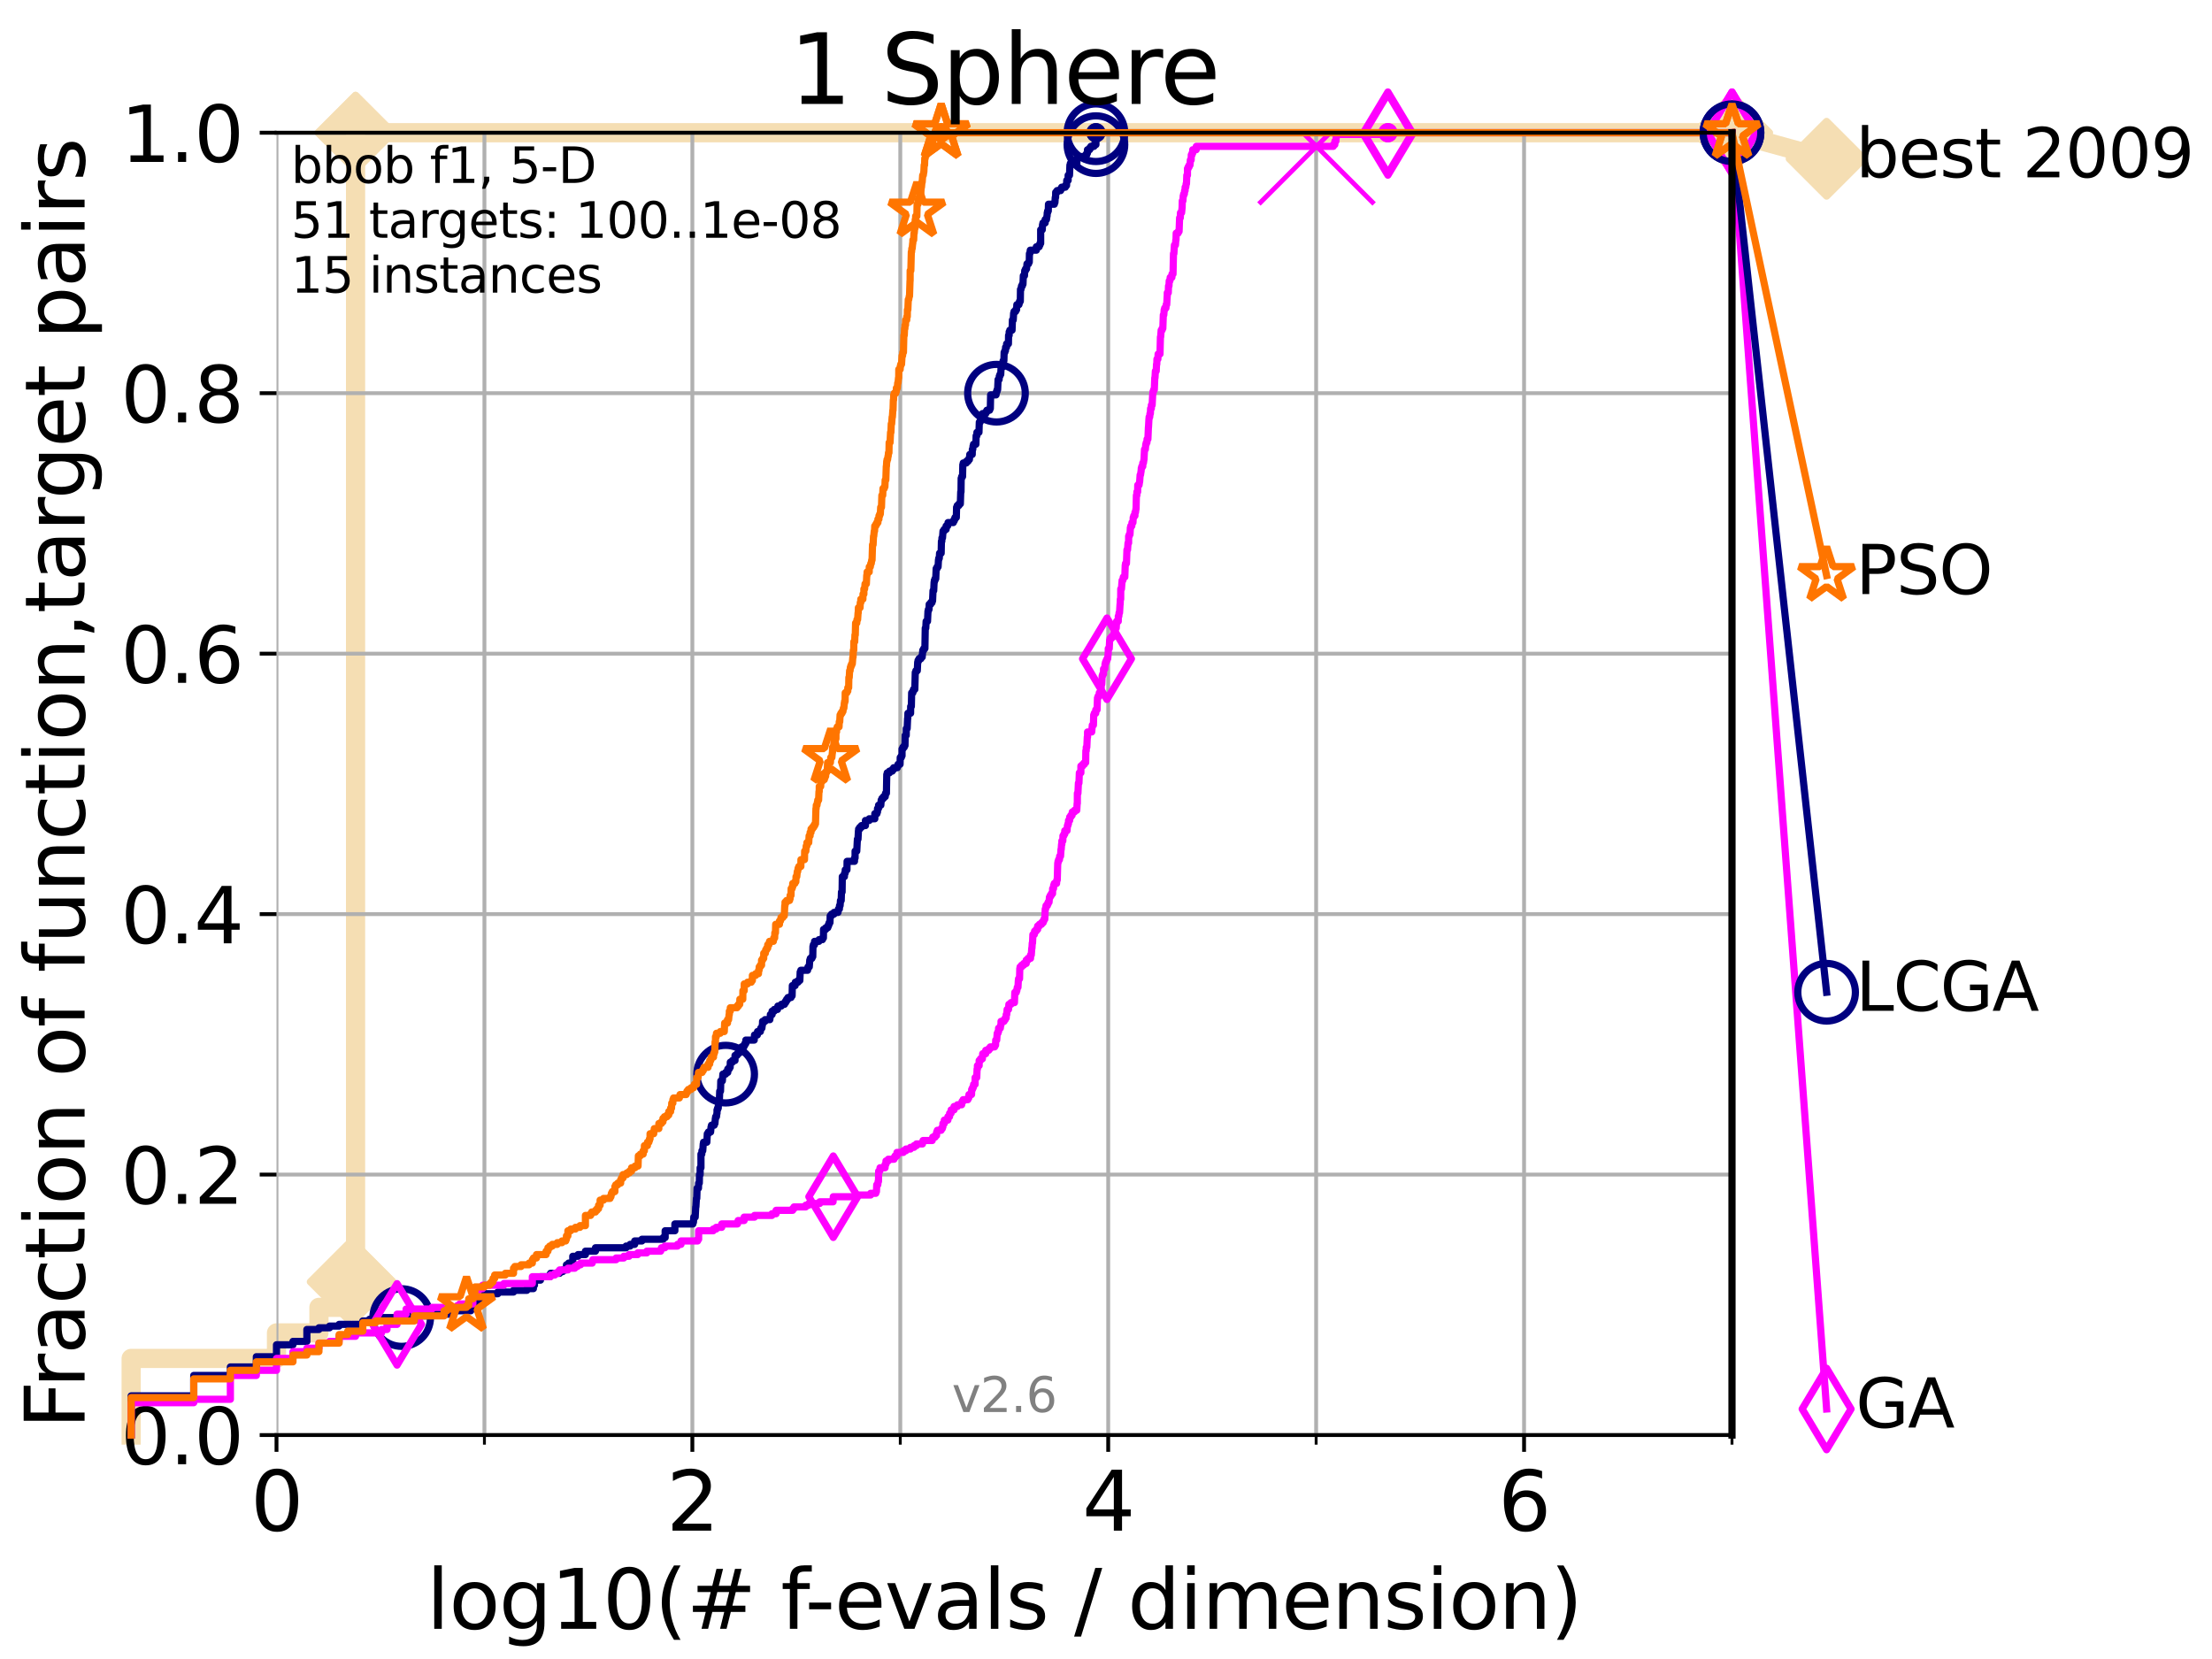 <?xml version="1.0" encoding="utf-8" standalone="no"?>
<!DOCTYPE svg PUBLIC "-//W3C//DTD SVG 1.1//EN"
  "http://www.w3.org/Graphics/SVG/1.1/DTD/svg11.dtd">
<svg xmlns:xlink="http://www.w3.org/1999/xlink" width="460.8pt" height="345.6pt" viewBox="0 0 460.8 345.6" xmlns="http://www.w3.org/2000/svg" version="1.1">
 <defs>
  <style type="text/css">*{stroke-linejoin: round; stroke-linecap: butt}</style>
 </defs>
 <g id="figure_1">
  <g id="patch_1">
   <path d="M 0 345.6 
L 460.8 345.6 
L 460.8 0 
L 0 0 
z
" style="fill: #ffffff"/>
  </g>
  <g id="axes_1">
   <g id="patch_2">
    <path d="M 57.6 298.944 
L 360.806 298.944 
L 360.806 27.648 
L 57.6 27.648 
z
" style="fill: #ffffff"/>
   </g>
   <g id="line2d_1">
    <path d="M 27.324 298.944 
L 27.324 282.985 
L 57.6 282.985 
L 57.6 277.666 
L 66.441 277.666 
L 66.441 272.346 
L 72.432 272.346 
L 72.432 267.027 
L 74.069 267.027 
L 74.069 27.648 
L 360.806 27.648 
" style="fill: none; stroke: #f5deb3; stroke-width: 4; stroke-linecap: square"/>
   </g>
   <g id="line2d_2">
    <defs>
     <path id="mc425821b8f" d="M 0 7.778 
L 7.778 0 
L 0 -7.778 
L -7.778 0 
z
" style="stroke: #f5deb3; stroke-width: 1.5; stroke-linejoin: miter"/>
    </defs>
    <g>
     <use xlink:href="#mc425821b8f" x="72.432" y="267.027" style="fill: #f5deb3; stroke: #f5deb3; stroke-width: 1.5; stroke-linejoin: miter"/>
     <use xlink:href="#mc425821b8f" x="74.069" y="267.027" style="fill: #f5deb3; stroke: #f5deb3; stroke-width: 1.5; stroke-linejoin: miter"/>
     <use xlink:href="#mc425821b8f" x="74.069" y="267.027" style="fill: #f5deb3; stroke: #f5deb3; stroke-width: 1.5; stroke-linejoin: miter"/>
     <use xlink:href="#mc425821b8f" x="74.069" y="27.648" style="fill: #f5deb3; stroke: #f5deb3; stroke-width: 1.5; stroke-linejoin: miter"/>
     <use xlink:href="#mc425821b8f" x="74.069" y="27.648" style="fill: #f5deb3; stroke: #f5deb3; stroke-width: 1.5; stroke-linejoin: miter"/>
     <use xlink:href="#mc425821b8f" x="360.806" y="27.648" style="fill: #f5deb3; stroke: #f5deb3; stroke-width: 1.5; stroke-linejoin: miter"/>
    </g>
   </g>
   <g id="line2d_3">
    <path style="fill: none; stroke: #f5deb3; stroke-width: 4; stroke-linecap: square"/>
    <g/>
   </g>
   <g id="line2d_4">
    <path d="M 360.806 27.648 
L 380.515 33.074 
" style="fill: none; stroke: #f5deb3; stroke-width: 4; stroke-linecap: square"/>
    <g>
     <use xlink:href="#mc425821b8f" x="360.806" y="27.648" style="fill: #f5deb3; stroke: #f5deb3; stroke-width: 1.5; stroke-linejoin: miter"/>
     <use xlink:href="#mc425821b8f" x="380.515" y="33.074" style="fill: #f5deb3; stroke: #f5deb3; stroke-width: 1.5; stroke-linejoin: miter"/>
    </g>
   </g>
   <g id="matplotlib.axis_1">
    <g id="xtick_1">
     <g id="line2d_5">
      <path d="M 57.6 298.944 
L 57.6 27.648 
" clip-path="url(#p2ec5ce772a)" style="fill: none; stroke: #b0b0b0; stroke-width: 0.8; stroke-linecap: square"/>
     </g>
     <g id="line2d_6">
      <defs>
       <path id="mcfb9391ee7" d="M 0 0 
L 0 3.5 
" style="stroke: #000000; stroke-width: 0.8"/>
      </defs>
      <g>
       <use xlink:href="#mcfb9391ee7" x="57.6" y="298.944" style="stroke: #000000; stroke-width: 0.8"/>
      </g>
     </g>
     <g id="text_1">
      <!-- 0 -->
      <g transform="translate(52.192 318.861)scale(0.17 -0.17)">
       <defs>
        <path id="DejaVuSans-30" d="M 2034 4250 
Q 1547 4250 1301 3770 
Q 1056 3291 1056 2328 
Q 1056 1369 1301 889 
Q 1547 409 2034 409 
Q 2525 409 2770 889 
Q 3016 1369 3016 2328 
Q 3016 3291 2770 3770 
Q 2525 4250 2034 4250 
z
M 2034 4750 
Q 2819 4750 3233 4129 
Q 3647 3509 3647 2328 
Q 3647 1150 3233 529 
Q 2819 -91 2034 -91 
Q 1250 -91 836 529 
Q 422 1150 422 2328 
Q 422 3509 836 4129 
Q 1250 4750 2034 4750 
z
" transform="scale(0.016)"/>
       </defs>
       <use xlink:href="#DejaVuSans-30"/>
      </g>
     </g>
    </g>
    <g id="xtick_2">
     <g id="line2d_7">
      <path d="M 144.23 298.944 
L 144.23 27.648 
" clip-path="url(#p2ec5ce772a)" style="fill: none; stroke: #b0b0b0; stroke-width: 0.8; stroke-linecap: square"/>
     </g>
     <g id="line2d_8">
      <g>
       <use xlink:href="#mcfb9391ee7" x="144.23" y="298.944" style="stroke: #000000; stroke-width: 0.8"/>
      </g>
     </g>
     <g id="text_2">
      <!-- 2 -->
      <g transform="translate(138.822 318.861)scale(0.17 -0.17)">
       <defs>
        <path id="DejaVuSans-32" d="M 1228 531 
L 3431 531 
L 3431 0 
L 469 0 
L 469 531 
Q 828 903 1448 1529 
Q 2069 2156 2228 2338 
Q 2531 2678 2651 2914 
Q 2772 3150 2772 3378 
Q 2772 3750 2511 3984 
Q 2250 4219 1831 4219 
Q 1534 4219 1204 4116 
Q 875 4013 500 3803 
L 500 4441 
Q 881 4594 1212 4672 
Q 1544 4750 1819 4750 
Q 2544 4750 2975 4387 
Q 3406 4025 3406 3419 
Q 3406 3131 3298 2873 
Q 3191 2616 2906 2266 
Q 2828 2175 2409 1742 
Q 1991 1309 1228 531 
z
" transform="scale(0.016)"/>
       </defs>
       <use xlink:href="#DejaVuSans-32"/>
      </g>
     </g>
    </g>
    <g id="xtick_3">
     <g id="line2d_9">
      <path d="M 230.861 298.944 
L 230.861 27.648 
" clip-path="url(#p2ec5ce772a)" style="fill: none; stroke: #b0b0b0; stroke-width: 0.8; stroke-linecap: square"/>
     </g>
     <g id="line2d_10">
      <g>
       <use xlink:href="#mcfb9391ee7" x="230.861" y="298.944" style="stroke: #000000; stroke-width: 0.8"/>
      </g>
     </g>
     <g id="text_3">
      <!-- 4 -->
      <g transform="translate(225.453 318.861)scale(0.17 -0.17)">
       <defs>
        <path id="DejaVuSans-34" d="M 2419 4116 
L 825 1625 
L 2419 1625 
L 2419 4116 
z
M 2253 4666 
L 3047 4666 
L 3047 1625 
L 3713 1625 
L 3713 1100 
L 3047 1100 
L 3047 0 
L 2419 0 
L 2419 1100 
L 313 1100 
L 313 1709 
L 2253 4666 
z
" transform="scale(0.016)"/>
       </defs>
       <use xlink:href="#DejaVuSans-34"/>
      </g>
     </g>
    </g>
    <g id="xtick_4">
     <g id="line2d_11">
      <path d="M 317.491 298.944 
L 317.491 27.648 
" clip-path="url(#p2ec5ce772a)" style="fill: none; stroke: #b0b0b0; stroke-width: 0.8; stroke-linecap: square"/>
     </g>
     <g id="line2d_12">
      <g>
       <use xlink:href="#mcfb9391ee7" x="317.491" y="298.944" style="stroke: #000000; stroke-width: 0.8"/>
      </g>
     </g>
     <g id="text_4">
      <!-- 6 -->
      <g transform="translate(312.083 318.861)scale(0.17 -0.17)">
       <defs>
        <path id="DejaVuSans-36" d="M 2113 2584 
Q 1688 2584 1439 2293 
Q 1191 2003 1191 1497 
Q 1191 994 1439 701 
Q 1688 409 2113 409 
Q 2538 409 2786 701 
Q 3034 994 3034 1497 
Q 3034 2003 2786 2293 
Q 2538 2584 2113 2584 
z
M 3366 4563 
L 3366 3988 
Q 3128 4100 2886 4159 
Q 2644 4219 2406 4219 
Q 1781 4219 1451 3797 
Q 1122 3375 1075 2522 
Q 1259 2794 1537 2939 
Q 1816 3084 2150 3084 
Q 2853 3084 3261 2657 
Q 3669 2231 3669 1497 
Q 3669 778 3244 343 
Q 2819 -91 2113 -91 
Q 1303 -91 875 529 
Q 447 1150 447 2328 
Q 447 3434 972 4092 
Q 1497 4750 2381 4750 
Q 2619 4750 2861 4703 
Q 3103 4656 3366 4563 
z
" transform="scale(0.016)"/>
       </defs>
       <use xlink:href="#DejaVuSans-36"/>
      </g>
     </g>
    </g>
    <g id="xtick_5">
     <g id="line2d_13">
      <path d="M 100.915 298.944 
L 100.915 27.648 
" clip-path="url(#p2ec5ce772a)" style="fill: none; stroke: #b0b0b0; stroke-width: 0.8; stroke-linecap: square"/>
     </g>
     <g id="line2d_14">
      <defs>
       <path id="ma4b5411617" d="M 0 0 
L 0 2 
" style="stroke: #000000; stroke-width: 0.6"/>
      </defs>
      <g>
       <use xlink:href="#ma4b5411617" x="100.915" y="298.944" style="stroke: #000000; stroke-width: 0.6"/>
      </g>
     </g>
    </g>
    <g id="xtick_6">
     <g id="line2d_15">
      <path d="M 187.546 298.944 
L 187.546 27.648 
" clip-path="url(#p2ec5ce772a)" style="fill: none; stroke: #b0b0b0; stroke-width: 0.8; stroke-linecap: square"/>
     </g>
     <g id="line2d_16">
      <g>
       <use xlink:href="#ma4b5411617" x="187.546" y="298.944" style="stroke: #000000; stroke-width: 0.6"/>
      </g>
     </g>
    </g>
    <g id="xtick_7">
     <g id="line2d_17">
      <path d="M 274.176 298.944 
L 274.176 27.648 
" clip-path="url(#p2ec5ce772a)" style="fill: none; stroke: #b0b0b0; stroke-width: 0.8; stroke-linecap: square"/>
     </g>
     <g id="line2d_18">
      <g>
       <use xlink:href="#ma4b5411617" x="274.176" y="298.944" style="stroke: #000000; stroke-width: 0.6"/>
      </g>
     </g>
    </g>
    <g id="xtick_8">
     <g id="line2d_19">
      <path d="M 360.806 298.944 
L 360.806 27.648 
" clip-path="url(#p2ec5ce772a)" style="fill: none; stroke: #b0b0b0; stroke-width: 0.8; stroke-linecap: square"/>
     </g>
     <g id="line2d_20">
      <g>
       <use xlink:href="#ma4b5411617" x="360.806" y="298.944" style="stroke: #000000; stroke-width: 0.6"/>
      </g>
     </g>
    </g>
    <g id="text_5">
     <!-- log10(# f-evals / dimension) -->
     <g transform="translate(88.823 339.314)scale(0.17 -0.17)">
      <defs>
       <path id="DejaVuSans-6c" d="M 603 4863 
L 1178 4863 
L 1178 0 
L 603 0 
L 603 4863 
z
" transform="scale(0.016)"/>
       <path id="DejaVuSans-6f" d="M 1959 3097 
Q 1497 3097 1228 2736 
Q 959 2375 959 1747 
Q 959 1119 1226 758 
Q 1494 397 1959 397 
Q 2419 397 2687 759 
Q 2956 1122 2956 1747 
Q 2956 2369 2687 2733 
Q 2419 3097 1959 3097 
z
M 1959 3584 
Q 2709 3584 3137 3096 
Q 3566 2609 3566 1747 
Q 3566 888 3137 398 
Q 2709 -91 1959 -91 
Q 1206 -91 779 398 
Q 353 888 353 1747 
Q 353 2609 779 3096 
Q 1206 3584 1959 3584 
z
" transform="scale(0.016)"/>
       <path id="DejaVuSans-67" d="M 2906 1791 
Q 2906 2416 2648 2759 
Q 2391 3103 1925 3103 
Q 1463 3103 1205 2759 
Q 947 2416 947 1791 
Q 947 1169 1205 825 
Q 1463 481 1925 481 
Q 2391 481 2648 825 
Q 2906 1169 2906 1791 
z
M 3481 434 
Q 3481 -459 3084 -895 
Q 2688 -1331 1869 -1331 
Q 1566 -1331 1297 -1286 
Q 1028 -1241 775 -1147 
L 775 -588 
Q 1028 -725 1275 -790 
Q 1522 -856 1778 -856 
Q 2344 -856 2625 -561 
Q 2906 -266 2906 331 
L 2906 616 
Q 2728 306 2450 153 
Q 2172 0 1784 0 
Q 1141 0 747 490 
Q 353 981 353 1791 
Q 353 2603 747 3093 
Q 1141 3584 1784 3584 
Q 2172 3584 2450 3431 
Q 2728 3278 2906 2969 
L 2906 3500 
L 3481 3500 
L 3481 434 
z
" transform="scale(0.016)"/>
       <path id="DejaVuSans-31" d="M 794 531 
L 1825 531 
L 1825 4091 
L 703 3866 
L 703 4441 
L 1819 4666 
L 2450 4666 
L 2450 531 
L 3481 531 
L 3481 0 
L 794 0 
L 794 531 
z
" transform="scale(0.016)"/>
       <path id="DejaVuSans-28" d="M 1984 4856 
Q 1566 4138 1362 3434 
Q 1159 2731 1159 2009 
Q 1159 1288 1364 580 
Q 1569 -128 1984 -844 
L 1484 -844 
Q 1016 -109 783 600 
Q 550 1309 550 2009 
Q 550 2706 781 3412 
Q 1013 4119 1484 4856 
L 1984 4856 
z
" transform="scale(0.016)"/>
       <path id="DejaVuSans-23" d="M 3272 2816 
L 2363 2816 
L 2100 1772 
L 3016 1772 
L 3272 2816 
z
M 2803 4594 
L 2478 3297 
L 3391 3297 
L 3719 4594 
L 4219 4594 
L 3897 3297 
L 4872 3297 
L 4872 2816 
L 3775 2816 
L 3519 1772 
L 4513 1772 
L 4513 1294 
L 3397 1294 
L 3072 0 
L 2572 0 
L 2894 1294 
L 1978 1294 
L 1656 0 
L 1153 0 
L 1478 1294 
L 494 1294 
L 494 1772 
L 1594 1772 
L 1856 2816 
L 850 2816 
L 850 3297 
L 1978 3297 
L 2297 4594 
L 2803 4594 
z
" transform="scale(0.016)"/>
       <path id="DejaVuSans-20" transform="scale(0.016)"/>
       <path id="DejaVuSans-66" d="M 2375 4863 
L 2375 4384 
L 1825 4384 
Q 1516 4384 1395 4259 
Q 1275 4134 1275 3809 
L 1275 3500 
L 2222 3500 
L 2222 3053 
L 1275 3053 
L 1275 0 
L 697 0 
L 697 3053 
L 147 3053 
L 147 3500 
L 697 3500 
L 697 3744 
Q 697 4328 969 4595 
Q 1241 4863 1831 4863 
L 2375 4863 
z
" transform="scale(0.016)"/>
       <path id="DejaVuSans-2d" d="M 313 2009 
L 1997 2009 
L 1997 1497 
L 313 1497 
L 313 2009 
z
" transform="scale(0.016)"/>
       <path id="DejaVuSans-65" d="M 3597 1894 
L 3597 1613 
L 953 1613 
Q 991 1019 1311 708 
Q 1631 397 2203 397 
Q 2534 397 2845 478 
Q 3156 559 3463 722 
L 3463 178 
Q 3153 47 2828 -22 
Q 2503 -91 2169 -91 
Q 1331 -91 842 396 
Q 353 884 353 1716 
Q 353 2575 817 3079 
Q 1281 3584 2069 3584 
Q 2775 3584 3186 3129 
Q 3597 2675 3597 1894 
z
M 3022 2063 
Q 3016 2534 2758 2815 
Q 2500 3097 2075 3097 
Q 1594 3097 1305 2825 
Q 1016 2553 972 2059 
L 3022 2063 
z
" transform="scale(0.016)"/>
       <path id="DejaVuSans-76" d="M 191 3500 
L 800 3500 
L 1894 563 
L 2988 3500 
L 3597 3500 
L 2284 0 
L 1503 0 
L 191 3500 
z
" transform="scale(0.016)"/>
       <path id="DejaVuSans-61" d="M 2194 1759 
Q 1497 1759 1228 1600 
Q 959 1441 959 1056 
Q 959 750 1161 570 
Q 1363 391 1709 391 
Q 2188 391 2477 730 
Q 2766 1069 2766 1631 
L 2766 1759 
L 2194 1759 
z
M 3341 1997 
L 3341 0 
L 2766 0 
L 2766 531 
Q 2569 213 2275 61 
Q 1981 -91 1556 -91 
Q 1019 -91 701 211 
Q 384 513 384 1019 
Q 384 1609 779 1909 
Q 1175 2209 1959 2209 
L 2766 2209 
L 2766 2266 
Q 2766 2663 2505 2880 
Q 2244 3097 1772 3097 
Q 1472 3097 1187 3025 
Q 903 2953 641 2809 
L 641 3341 
Q 956 3463 1253 3523 
Q 1550 3584 1831 3584 
Q 2591 3584 2966 3190 
Q 3341 2797 3341 1997 
z
" transform="scale(0.016)"/>
       <path id="DejaVuSans-73" d="M 2834 3397 
L 2834 2853 
Q 2591 2978 2328 3040 
Q 2066 3103 1784 3103 
Q 1356 3103 1142 2972 
Q 928 2841 928 2578 
Q 928 2378 1081 2264 
Q 1234 2150 1697 2047 
L 1894 2003 
Q 2506 1872 2764 1633 
Q 3022 1394 3022 966 
Q 3022 478 2636 193 
Q 2250 -91 1575 -91 
Q 1294 -91 989 -36 
Q 684 19 347 128 
L 347 722 
Q 666 556 975 473 
Q 1284 391 1588 391 
Q 1994 391 2212 530 
Q 2431 669 2431 922 
Q 2431 1156 2273 1281 
Q 2116 1406 1581 1522 
L 1381 1569 
Q 847 1681 609 1914 
Q 372 2147 372 2553 
Q 372 3047 722 3315 
Q 1072 3584 1716 3584 
Q 2034 3584 2315 3537 
Q 2597 3491 2834 3397 
z
" transform="scale(0.016)"/>
       <path id="DejaVuSans-2f" d="M 1625 4666 
L 2156 4666 
L 531 -594 
L 0 -594 
L 1625 4666 
z
" transform="scale(0.016)"/>
       <path id="DejaVuSans-64" d="M 2906 2969 
L 2906 4863 
L 3481 4863 
L 3481 0 
L 2906 0 
L 2906 525 
Q 2725 213 2448 61 
Q 2172 -91 1784 -91 
Q 1150 -91 751 415 
Q 353 922 353 1747 
Q 353 2572 751 3078 
Q 1150 3584 1784 3584 
Q 2172 3584 2448 3432 
Q 2725 3281 2906 2969 
z
M 947 1747 
Q 947 1113 1208 752 
Q 1469 391 1925 391 
Q 2381 391 2643 752 
Q 2906 1113 2906 1747 
Q 2906 2381 2643 2742 
Q 2381 3103 1925 3103 
Q 1469 3103 1208 2742 
Q 947 2381 947 1747 
z
" transform="scale(0.016)"/>
       <path id="DejaVuSans-69" d="M 603 3500 
L 1178 3500 
L 1178 0 
L 603 0 
L 603 3500 
z
M 603 4863 
L 1178 4863 
L 1178 4134 
L 603 4134 
L 603 4863 
z
" transform="scale(0.016)"/>
       <path id="DejaVuSans-6d" d="M 3328 2828 
Q 3544 3216 3844 3400 
Q 4144 3584 4550 3584 
Q 5097 3584 5394 3201 
Q 5691 2819 5691 2113 
L 5691 0 
L 5113 0 
L 5113 2094 
Q 5113 2597 4934 2840 
Q 4756 3084 4391 3084 
Q 3944 3084 3684 2787 
Q 3425 2491 3425 1978 
L 3425 0 
L 2847 0 
L 2847 2094 
Q 2847 2600 2669 2842 
Q 2491 3084 2119 3084 
Q 1678 3084 1418 2786 
Q 1159 2488 1159 1978 
L 1159 0 
L 581 0 
L 581 3500 
L 1159 3500 
L 1159 2956 
Q 1356 3278 1631 3431 
Q 1906 3584 2284 3584 
Q 2666 3584 2933 3390 
Q 3200 3197 3328 2828 
z
" transform="scale(0.016)"/>
       <path id="DejaVuSans-6e" d="M 3513 2113 
L 3513 0 
L 2938 0 
L 2938 2094 
Q 2938 2591 2744 2837 
Q 2550 3084 2163 3084 
Q 1697 3084 1428 2787 
Q 1159 2491 1159 1978 
L 1159 0 
L 581 0 
L 581 3500 
L 1159 3500 
L 1159 2956 
Q 1366 3272 1645 3428 
Q 1925 3584 2291 3584 
Q 2894 3584 3203 3211 
Q 3513 2838 3513 2113 
z
" transform="scale(0.016)"/>
       <path id="DejaVuSans-29" d="M 513 4856 
L 1013 4856 
Q 1481 4119 1714 3412 
Q 1947 2706 1947 2009 
Q 1947 1309 1714 600 
Q 1481 -109 1013 -844 
L 513 -844 
Q 928 -128 1133 580 
Q 1338 1288 1338 2009 
Q 1338 2731 1133 3434 
Q 928 4138 513 4856 
z
" transform="scale(0.016)"/>
      </defs>
      <use xlink:href="#DejaVuSans-6c"/>
      <use xlink:href="#DejaVuSans-6f" x="27.783"/>
      <use xlink:href="#DejaVuSans-67" x="88.965"/>
      <use xlink:href="#DejaVuSans-31" x="152.441"/>
      <use xlink:href="#DejaVuSans-30" x="216.064"/>
      <use xlink:href="#DejaVuSans-28" x="279.688"/>
      <use xlink:href="#DejaVuSans-23" x="318.701"/>
      <use xlink:href="#DejaVuSans-20" x="402.49"/>
      <use xlink:href="#DejaVuSans-66" x="434.277"/>
      <use xlink:href="#DejaVuSans-2d" x="463.982"/>
      <use xlink:href="#DejaVuSans-65" x="500.066"/>
      <use xlink:href="#DejaVuSans-76" x="561.59"/>
      <use xlink:href="#DejaVuSans-61" x="620.77"/>
      <use xlink:href="#DejaVuSans-6c" x="682.049"/>
      <use xlink:href="#DejaVuSans-73" x="709.832"/>
      <use xlink:href="#DejaVuSans-20" x="761.932"/>
      <use xlink:href="#DejaVuSans-2f" x="793.719"/>
      <use xlink:href="#DejaVuSans-20" x="827.41"/>
      <use xlink:href="#DejaVuSans-64" x="859.197"/>
      <use xlink:href="#DejaVuSans-69" x="922.674"/>
      <use xlink:href="#DejaVuSans-6d" x="950.457"/>
      <use xlink:href="#DejaVuSans-65" x="1047.869"/>
      <use xlink:href="#DejaVuSans-6e" x="1109.393"/>
      <use xlink:href="#DejaVuSans-73" x="1172.771"/>
      <use xlink:href="#DejaVuSans-69" x="1224.871"/>
      <use xlink:href="#DejaVuSans-6f" x="1252.654"/>
      <use xlink:href="#DejaVuSans-6e" x="1313.836"/>
      <use xlink:href="#DejaVuSans-29" x="1377.215"/>
     </g>
    </g>
   </g>
   <g id="matplotlib.axis_2">
    <g id="ytick_1">
     <g id="line2d_21">
      <path d="M 57.6 298.944 
L 360.806 298.944 
" clip-path="url(#p2ec5ce772a)" style="fill: none; stroke: #b0b0b0; stroke-width: 0.8; stroke-linecap: square"/>
     </g>
     <g id="line2d_22">
      <defs>
       <path id="mb4955b50d8" d="M 0 0 
L -3.5 0 
" style="stroke: #000000; stroke-width: 0.8"/>
      </defs>
      <g>
       <use xlink:href="#mb4955b50d8" x="57.6" y="298.944" style="stroke: #000000; stroke-width: 0.8"/>
      </g>
     </g>
     <g id="text_6">
      <!-- 0.0 -->
      <g transform="translate(25.155 305.023)scale(0.16 -0.16)">
       <defs>
        <path id="DejaVuSans-2e" d="M 684 794 
L 1344 794 
L 1344 0 
L 684 0 
L 684 794 
z
" transform="scale(0.016)"/>
       </defs>
       <use xlink:href="#DejaVuSans-30"/>
       <use xlink:href="#DejaVuSans-2e" x="63.623"/>
       <use xlink:href="#DejaVuSans-30" x="95.41"/>
      </g>
     </g>
    </g>
    <g id="ytick_2">
     <g id="line2d_23">
      <path d="M 57.6 244.685 
L 360.806 244.685 
" clip-path="url(#p2ec5ce772a)" style="fill: none; stroke: #b0b0b0; stroke-width: 0.8; stroke-linecap: square"/>
     </g>
     <g id="line2d_24">
      <g>
       <use xlink:href="#mb4955b50d8" x="57.6" y="244.685" style="stroke: #000000; stroke-width: 0.8"/>
      </g>
     </g>
     <g id="text_7">
      <!-- 0.2 -->
      <g transform="translate(25.155 250.764)scale(0.16 -0.16)">
       <use xlink:href="#DejaVuSans-30"/>
       <use xlink:href="#DejaVuSans-2e" x="63.623"/>
       <use xlink:href="#DejaVuSans-32" x="95.41"/>
      </g>
     </g>
    </g>
    <g id="ytick_3">
     <g id="line2d_25">
      <path d="M 57.6 190.426 
L 360.806 190.426 
" clip-path="url(#p2ec5ce772a)" style="fill: none; stroke: #b0b0b0; stroke-width: 0.8; stroke-linecap: square"/>
     </g>
     <g id="line2d_26">
      <g>
       <use xlink:href="#mb4955b50d8" x="57.6" y="190.426" style="stroke: #000000; stroke-width: 0.8"/>
      </g>
     </g>
     <g id="text_8">
      <!-- 0.4 -->
      <g transform="translate(25.155 196.504)scale(0.16 -0.16)">
       <use xlink:href="#DejaVuSans-30"/>
       <use xlink:href="#DejaVuSans-2e" x="63.623"/>
       <use xlink:href="#DejaVuSans-34" x="95.41"/>
      </g>
     </g>
    </g>
    <g id="ytick_4">
     <g id="line2d_27">
      <path d="M 57.6 136.166 
L 360.806 136.166 
" clip-path="url(#p2ec5ce772a)" style="fill: none; stroke: #b0b0b0; stroke-width: 0.8; stroke-linecap: square"/>
     </g>
     <g id="line2d_28">
      <g>
       <use xlink:href="#mb4955b50d8" x="57.6" y="136.166" style="stroke: #000000; stroke-width: 0.8"/>
      </g>
     </g>
     <g id="text_9">
      <!-- 0.6 -->
      <g transform="translate(25.155 142.245)scale(0.16 -0.16)">
       <use xlink:href="#DejaVuSans-30"/>
       <use xlink:href="#DejaVuSans-2e" x="63.623"/>
       <use xlink:href="#DejaVuSans-36" x="95.41"/>
      </g>
     </g>
    </g>
    <g id="ytick_5">
     <g id="line2d_29">
      <path d="M 57.6 81.907 
L 360.806 81.907 
" clip-path="url(#p2ec5ce772a)" style="fill: none; stroke: #b0b0b0; stroke-width: 0.8; stroke-linecap: square"/>
     </g>
     <g id="line2d_30">
      <g>
       <use xlink:href="#mb4955b50d8" x="57.6" y="81.907" style="stroke: #000000; stroke-width: 0.8"/>
      </g>
     </g>
     <g id="text_10">
      <!-- 0.8 -->
      <g transform="translate(25.155 87.986)scale(0.16 -0.16)">
       <defs>
        <path id="DejaVuSans-38" d="M 2034 2216 
Q 1584 2216 1326 1975 
Q 1069 1734 1069 1313 
Q 1069 891 1326 650 
Q 1584 409 2034 409 
Q 2484 409 2743 651 
Q 3003 894 3003 1313 
Q 3003 1734 2745 1975 
Q 2488 2216 2034 2216 
z
M 1403 2484 
Q 997 2584 770 2862 
Q 544 3141 544 3541 
Q 544 4100 942 4425 
Q 1341 4750 2034 4750 
Q 2731 4750 3128 4425 
Q 3525 4100 3525 3541 
Q 3525 3141 3298 2862 
Q 3072 2584 2669 2484 
Q 3125 2378 3379 2068 
Q 3634 1759 3634 1313 
Q 3634 634 3220 271 
Q 2806 -91 2034 -91 
Q 1263 -91 848 271 
Q 434 634 434 1313 
Q 434 1759 690 2068 
Q 947 2378 1403 2484 
z
M 1172 3481 
Q 1172 3119 1398 2916 
Q 1625 2713 2034 2713 
Q 2441 2713 2670 2916 
Q 2900 3119 2900 3481 
Q 2900 3844 2670 4047 
Q 2441 4250 2034 4250 
Q 1625 4250 1398 4047 
Q 1172 3844 1172 3481 
z
" transform="scale(0.016)"/>
       </defs>
       <use xlink:href="#DejaVuSans-30"/>
       <use xlink:href="#DejaVuSans-2e" x="63.623"/>
       <use xlink:href="#DejaVuSans-38" x="95.41"/>
      </g>
     </g>
    </g>
    <g id="ytick_6">
     <g id="line2d_31">
      <path d="M 57.6 27.648 
L 360.806 27.648 
" clip-path="url(#p2ec5ce772a)" style="fill: none; stroke: #b0b0b0; stroke-width: 0.8; stroke-linecap: square"/>
     </g>
     <g id="line2d_32">
      <g>
       <use xlink:href="#mb4955b50d8" x="57.6" y="27.648" style="stroke: #000000; stroke-width: 0.8"/>
      </g>
     </g>
     <g id="text_11">
      <!-- 1.0 -->
      <g transform="translate(25.155 33.727)scale(0.16 -0.16)">
       <use xlink:href="#DejaVuSans-31"/>
       <use xlink:href="#DejaVuSans-2e" x="63.623"/>
       <use xlink:href="#DejaVuSans-30" x="95.41"/>
      </g>
     </g>
    </g>
    <g id="text_12">
     <!-- Fraction of function,target pairs -->
     <g transform="translate(17.62 297.681)rotate(-90)scale(0.17 -0.17)">
      <defs>
       <path id="DejaVuSans-46" d="M 628 4666 
L 3309 4666 
L 3309 4134 
L 1259 4134 
L 1259 2759 
L 3109 2759 
L 3109 2228 
L 1259 2228 
L 1259 0 
L 628 0 
L 628 4666 
z
" transform="scale(0.016)"/>
       <path id="DejaVuSans-72" d="M 2631 2963 
Q 2534 3019 2420 3045 
Q 2306 3072 2169 3072 
Q 1681 3072 1420 2755 
Q 1159 2438 1159 1844 
L 1159 0 
L 581 0 
L 581 3500 
L 1159 3500 
L 1159 2956 
Q 1341 3275 1631 3429 
Q 1922 3584 2338 3584 
Q 2397 3584 2469 3576 
Q 2541 3569 2628 3553 
L 2631 2963 
z
" transform="scale(0.016)"/>
       <path id="DejaVuSans-63" d="M 3122 3366 
L 3122 2828 
Q 2878 2963 2633 3030 
Q 2388 3097 2138 3097 
Q 1578 3097 1268 2742 
Q 959 2388 959 1747 
Q 959 1106 1268 751 
Q 1578 397 2138 397 
Q 2388 397 2633 464 
Q 2878 531 3122 666 
L 3122 134 
Q 2881 22 2623 -34 
Q 2366 -91 2075 -91 
Q 1284 -91 818 406 
Q 353 903 353 1747 
Q 353 2603 823 3093 
Q 1294 3584 2113 3584 
Q 2378 3584 2631 3529 
Q 2884 3475 3122 3366 
z
" transform="scale(0.016)"/>
       <path id="DejaVuSans-74" d="M 1172 4494 
L 1172 3500 
L 2356 3500 
L 2356 3053 
L 1172 3053 
L 1172 1153 
Q 1172 725 1289 603 
Q 1406 481 1766 481 
L 2356 481 
L 2356 0 
L 1766 0 
Q 1100 0 847 248 
Q 594 497 594 1153 
L 594 3053 
L 172 3053 
L 172 3500 
L 594 3500 
L 594 4494 
L 1172 4494 
z
" transform="scale(0.016)"/>
       <path id="DejaVuSans-75" d="M 544 1381 
L 544 3500 
L 1119 3500 
L 1119 1403 
Q 1119 906 1312 657 
Q 1506 409 1894 409 
Q 2359 409 2629 706 
Q 2900 1003 2900 1516 
L 2900 3500 
L 3475 3500 
L 3475 0 
L 2900 0 
L 2900 538 
Q 2691 219 2414 64 
Q 2138 -91 1772 -91 
Q 1169 -91 856 284 
Q 544 659 544 1381 
z
M 1991 3584 
L 1991 3584 
z
" transform="scale(0.016)"/>
       <path id="DejaVuSans-2c" d="M 750 794 
L 1409 794 
L 1409 256 
L 897 -744 
L 494 -744 
L 750 256 
L 750 794 
z
" transform="scale(0.016)"/>
       <path id="DejaVuSans-70" d="M 1159 525 
L 1159 -1331 
L 581 -1331 
L 581 3500 
L 1159 3500 
L 1159 2969 
Q 1341 3281 1617 3432 
Q 1894 3584 2278 3584 
Q 2916 3584 3314 3078 
Q 3713 2572 3713 1747 
Q 3713 922 3314 415 
Q 2916 -91 2278 -91 
Q 1894 -91 1617 61 
Q 1341 213 1159 525 
z
M 3116 1747 
Q 3116 2381 2855 2742 
Q 2594 3103 2138 3103 
Q 1681 3103 1420 2742 
Q 1159 2381 1159 1747 
Q 1159 1113 1420 752 
Q 1681 391 2138 391 
Q 2594 391 2855 752 
Q 3116 1113 3116 1747 
z
" transform="scale(0.016)"/>
      </defs>
      <use xlink:href="#DejaVuSans-46"/>
      <use xlink:href="#DejaVuSans-72" x="50.27"/>
      <use xlink:href="#DejaVuSans-61" x="91.383"/>
      <use xlink:href="#DejaVuSans-63" x="152.662"/>
      <use xlink:href="#DejaVuSans-74" x="207.643"/>
      <use xlink:href="#DejaVuSans-69" x="246.852"/>
      <use xlink:href="#DejaVuSans-6f" x="274.635"/>
      <use xlink:href="#DejaVuSans-6e" x="335.816"/>
      <use xlink:href="#DejaVuSans-20" x="399.195"/>
      <use xlink:href="#DejaVuSans-6f" x="430.982"/>
      <use xlink:href="#DejaVuSans-66" x="492.164"/>
      <use xlink:href="#DejaVuSans-20" x="527.369"/>
      <use xlink:href="#DejaVuSans-66" x="559.156"/>
      <use xlink:href="#DejaVuSans-75" x="594.361"/>
      <use xlink:href="#DejaVuSans-6e" x="657.74"/>
      <use xlink:href="#DejaVuSans-63" x="721.119"/>
      <use xlink:href="#DejaVuSans-74" x="776.1"/>
      <use xlink:href="#DejaVuSans-69" x="815.309"/>
      <use xlink:href="#DejaVuSans-6f" x="843.092"/>
      <use xlink:href="#DejaVuSans-6e" x="904.273"/>
      <use xlink:href="#DejaVuSans-2c" x="967.652"/>
      <use xlink:href="#DejaVuSans-74" x="999.439"/>
      <use xlink:href="#DejaVuSans-61" x="1038.648"/>
      <use xlink:href="#DejaVuSans-72" x="1099.928"/>
      <use xlink:href="#DejaVuSans-67" x="1139.291"/>
      <use xlink:href="#DejaVuSans-65" x="1202.768"/>
      <use xlink:href="#DejaVuSans-74" x="1264.291"/>
      <use xlink:href="#DejaVuSans-20" x="1303.5"/>
      <use xlink:href="#DejaVuSans-70" x="1335.287"/>
      <use xlink:href="#DejaVuSans-61" x="1398.764"/>
      <use xlink:href="#DejaVuSans-69" x="1460.043"/>
      <use xlink:href="#DejaVuSans-72" x="1487.826"/>
      <use xlink:href="#DejaVuSans-73" x="1528.939"/>
     </g>
    </g>
   </g>
   <g id="line2d_33">
    <defs>
     <path id="m6be2f14675" d="M 0 1.5 
C 0.398 1.5 0.779 1.342 1.061 1.061 
C 1.342 0.779 1.5 0.398 1.5 0 
C 1.5 -0.398 1.342 -0.779 1.061 -1.061 
C 0.779 -1.342 0.398 -1.5 0 -1.5 
C -0.398 -1.5 -0.779 -1.342 -1.061 -1.061 
C -1.342 -0.779 -1.5 -0.398 -1.5 0 
C -1.5 0.398 -1.342 0.779 -1.061 1.061 
C -0.779 1.342 -0.398 1.5 0 1.5 
z
" style="stroke: #f5deb3"/>
    </defs>
    <g>
     <use xlink:href="#m6be2f14675" x="74.069" y="27.648" style="fill: #f5deb3; stroke: #f5deb3"/>
     <use xlink:href="#m6be2f14675" x="74.069" y="27.648" style="fill: #f5deb3; stroke: #f5deb3"/>
    </g>
   </g>
   <g id="line2d_34">
    <defs>
     <path id="mba29231737" d="M 0 1.5 
C 0.398 1.5 0.779 1.342 1.061 1.061 
C 1.342 0.779 1.5 0.398 1.5 0 
C 1.5 -0.398 1.342 -0.779 1.061 -1.061 
C 0.779 -1.342 0.398 -1.5 0 -1.5 
C -0.398 -1.5 -0.779 -1.342 -1.061 -1.061 
C -1.342 -0.779 -1.5 -0.398 -1.5 0 
C -1.5 0.398 -1.342 0.779 -1.061 1.061 
C -0.779 1.342 -0.398 1.5 0 1.5 
z
" style="stroke: #000080"/>
    </defs>
    <g>
     <use xlink:href="#mba29231737" x="228.302" y="27.648" style="fill: #000080; stroke: #000080"/>
     <use xlink:href="#mba29231737" x="228.302" y="27.648" style="fill: #000080; stroke: #000080"/>
    </g>
   </g>
   <g id="line2d_35">
    <path d="M 27.324 298.944 
L 27.324 290.787 
L 40.363 290.787 
L 40.363 286.532 
L 47.991 286.532 
L 47.991 284.759 
L 53.402 284.759 
L 53.402 282.631 
L 57.6 282.631 
L 57.6 280.148 
L 61.03 280.148 
L 61.03 279.439 
L 63.93 279.439 
L 63.93 276.957 
L 66.441 276.957 
L 66.441 276.602 
L 68.657 276.602 
L 68.657 276.247 
L 70.639 276.247 
L 70.639 275.893 
L 75.575 275.893 
L 75.575 275.183 
L 76.969 275.183 
L 76.969 274.829 
L 78.267 274.829 
L 78.267 274.474 
L 83.678 274.474 
L 83.678 274.12 
L 89.324 274.12 
L 89.324 273.765 
L 93.66 273.765 
L 93.66 273.056 
L 98.078 273.056 
L 98.078 271.992 
L 98.933 271.992 
L 98.933 271.282 
L 100.147 271.282 
L 100.147 270.928 
L 100.915 270.928 
L 100.915 269.509 
L 103.707 269.509 
L 103.707 269.155 
L 106.974 269.155 
L 106.974 268.8 
L 109.757 268.8 
L 109.757 268.445 
L 111.117 268.445 
L 111.117 267.736 
L 111.335 267.736 
L 111.335 266.672 
L 112.589 266.672 
L 112.589 265.963 
L 114.51 265.963 
L 114.51 265.608 
L 114.692 265.608 
L 114.692 265.254 
L 116.584 265.254 
L 116.584 264.899 
L 117.227 264.899 
L 117.227 264.544 
L 117.849 264.544 
L 117.849 264.19 
L 118.001 264.19 
L 118.001 263.48 
L 118.451 263.48 
L 118.451 263.126 
L 119.319 263.126 
L 119.319 261.707 
L 120.418 261.707 
L 120.418 261.353 
L 121.954 261.353 
L 121.954 260.643 
L 124.047 260.643 
L 124.047 259.934 
L 130.423 259.934 
L 130.423 259.579 
L 131.266 259.579 
L 131.266 259.225 
L 132.216 259.225 
L 132.216 258.516 
L 133.722 258.516 
L 133.722 258.161 
L 138.155 258.161 
L 138.155 257.806 
L 138.566 257.806 
L 138.566 256.388 
L 140.589 256.388 
L 140.589 254.969 
L 144.343 254.969 
L 144.343 254.615 
L 144.455 254.615 
L 144.529 253.551 
L 144.823 253.551 
L 144.932 251.423 
L 144.968 251.423 
L 145.076 249.65 
L 145.148 249.65 
L 145.22 247.522 
L 145.503 247.522 
L 145.538 246.458 
L 145.678 246.458 
L 145.713 244.685 
L 145.852 244.685 
L 145.852 243.266 
L 146.023 243.266 
L 146.023 240.429 
L 146.194 240.429 
L 146.227 239.72 
L 146.396 239.72 
L 146.496 238.301 
L 146.563 238.301 
L 146.563 237.947 
L 147.248 237.947 
L 147.344 236.174 
L 147.566 236.174 
L 147.566 235.819 
L 148.033 235.819 
L 148.125 234.755 
L 148.216 234.755 
L 148.216 234.4 
L 148.786 234.4 
L 148.786 234.046 
L 148.933 234.046 
L 149.021 232.982 
L 149.079 232.982 
L 149.079 232.627 
L 149.253 232.627 
L 149.339 231.918 
L 149.367 231.918 
L 149.367 231.209 
L 149.482 231.209 
L 149.482 230.854 
L 149.623 230.854 
L 149.68 229.435 
L 149.848 229.435 
L 149.931 227.308 
L 150.097 227.308 
L 150.152 225.18 
L 150.479 225.18 
L 150.587 223.761 
L 151.168 223.761 
L 151.168 223.407 
L 151.605 223.407 
L 151.605 222.697 
L 151.908 222.697 
L 151.908 222.343 
L 152.107 222.343 
L 152.132 221.279 
L 152.571 221.279 
L 152.571 220.924 
L 153.119 220.924 
L 153.119 219.86 
L 153.536 219.86 
L 153.536 219.506 
L 153.855 219.506 
L 153.855 219.151 
L 154.41 219.151 
L 154.476 218.087 
L 154.971 218.087 
L 154.971 217.733 
L 155.162 217.733 
L 155.162 217.378 
L 155.371 217.378 
L 155.371 216.669 
L 157.118 216.669 
L 157.175 215.605 
L 157.771 215.605 
L 157.807 214.895 
L 158.401 214.895 
L 158.472 214.186 
L 158.717 214.186 
L 158.804 213.477 
L 158.839 213.477 
L 158.856 212.768 
L 159.368 212.768 
L 159.368 212.413 
L 160.367 212.413 
L 160.463 211.704 
L 160.479 211.704 
L 160.479 211.349 
L 160.84 211.349 
L 160.84 210.64 
L 161.286 210.64 
L 161.286 210.285 
L 161.972 210.285 
L 162.045 209.576 
L 162.761 209.576 
L 162.761 209.221 
L 163.424 209.221 
L 163.424 208.867 
L 163.666 208.867 
L 163.666 208.512 
L 163.879 208.512 
L 163.879 208.157 
L 164.142 208.157 
L 164.142 207.803 
L 164.784 207.803 
L 164.784 207.448 
L 165.01 207.448 
L 165.059 205.32 
L 165.635 205.32 
L 165.671 204.611 
L 166.252 204.611 
L 166.252 204.256 
L 166.621 204.256 
L 166.69 202.483 
L 166.826 202.483 
L 166.826 202.129 
L 168.232 202.129 
L 168.316 201.419 
L 168.586 201.419 
L 168.689 200.001 
L 168.801 200.001 
L 168.801 199.646 
L 169.135 199.646 
L 169.135 199.291 
L 169.314 199.291 
L 169.354 197.164 
L 169.433 197.164 
L 169.433 196.809 
L 169.687 196.809 
L 169.687 196.1 
L 170.607 196.1 
L 170.607 195.745 
L 171.325 195.745 
L 171.325 195.39 
L 171.529 195.39 
L 171.555 193.617 
L 172.016 193.617 
L 172.016 193.263 
L 172.441 193.263 
L 172.441 192.908 
L 172.591 192.908 
L 172.591 192.553 
L 172.724 192.553 
L 172.724 192.199 
L 172.897 192.199 
L 172.946 190.78 
L 173.214 190.78 
L 173.214 190.426 
L 173.738 190.426 
L 173.738 190.071 
L 174.567 190.071 
L 174.649 189.362 
L 174.857 189.362 
L 174.886 188.652 
L 175.011 188.652 
L 175.084 187.589 
L 175.237 187.589 
L 175.295 185.815 
L 175.424 185.815 
L 175.467 182.624 
L 175.905 182.624 
L 175.926 181.914 
L 176.065 181.914 
L 176.079 181.205 
L 176.436 181.205 
L 176.463 179.432 
L 178.005 179.432 
L 178.005 178.723 
L 178.13 178.723 
L 178.13 177.304 
L 178.48 177.304 
L 178.589 175.176 
L 178.608 175.176 
L 178.608 174.822 
L 178.734 174.822 
L 178.83 173.048 
L 178.866 173.048 
L 178.866 172.694 
L 179.103 172.694 
L 179.103 172.339 
L 179.453 172.339 
L 179.453 171.985 
L 180.285 171.985 
L 180.285 170.921 
L 181.076 170.921 
L 181.076 170.566 
L 182.239 170.566 
L 182.239 169.502 
L 182.678 169.502 
L 182.678 169.147 
L 182.799 169.147 
L 182.799 168.438 
L 183.006 168.438 
L 183.021 167.729 
L 183.493 167.729 
L 183.568 166.665 
L 183.734 166.665 
L 183.734 166.31 
L 184.05 166.31 
L 184.05 165.956 
L 184.409 165.956 
L 184.466 165.246 
L 184.656 165.246 
L 184.73 161.346 
L 184.826 161.346 
L 184.826 160.991 
L 185.294 160.991 
L 185.294 160.636 
L 185.883 160.636 
L 185.883 160.282 
L 186.172 160.282 
L 186.172 159.927 
L 186.926 159.927 
L 186.926 159.572 
L 187.077 159.572 
L 187.077 159.218 
L 187.497 159.218 
L 187.534 157.799 
L 187.763 157.799 
L 187.763 157.445 
L 187.911 157.445 
L 187.911 156.026 
L 188.08 156.026 
L 188.08 155.671 
L 188.363 155.671 
L 188.363 155.317 
L 188.528 155.317 
L 188.567 153.189 
L 188.783 153.189 
L 188.797 151.77 
L 188.976 151.77 
L 189.073 149.643 
L 189.108 149.643 
L 189.136 148.579 
L 189.694 148.579 
L 189.708 147.16 
L 189.851 147.16 
L 189.914 144.323 
L 190.162 144.323 
L 190.162 143.968 
L 190.292 143.968 
L 190.292 143.614 
L 190.573 143.614 
L 190.669 140.067 
L 190.799 140.067 
L 190.799 139.713 
L 191.088 139.713 
L 191.172 137.94 
L 191.243 137.94 
L 191.243 137.585 
L 191.428 137.585 
L 191.428 137.23 
L 191.83 137.23 
L 191.83 136.876 
L 192.113 136.876 
L 192.195 135.812 
L 192.228 135.812 
L 192.228 135.457 
L 192.426 135.457 
L 192.426 135.102 
L 192.674 135.102 
L 192.748 130.847 
L 192.856 130.847 
L 192.93 129.428 
L 193.219 129.428 
L 193.316 127.301 
L 193.396 127.301 
L 193.396 126.946 
L 193.533 126.946 
L 193.569 125.882 
L 193.886 125.882 
L 193.886 125.527 
L 194.158 125.527 
L 194.158 125.173 
L 194.271 125.173 
L 194.366 123.045 
L 194.509 123.045 
L 194.59 121.272 
L 194.641 121.272 
L 194.641 120.917 
L 194.77 120.917 
L 194.77 120.562 
L 194.933 120.562 
L 195.022 118.435 
L 195.211 118.435 
L 195.211 118.08 
L 195.422 118.08 
L 195.499 116.661 
L 195.546 116.661 
L 195.546 116.307 
L 195.671 116.307 
L 195.729 115.243 
L 196.062 115.243 
L 196.117 112.76 
L 196.198 112.76 
L 196.227 112.051 
L 196.34 112.051 
L 196.446 110.633 
L 196.681 110.633 
L 196.681 110.278 
L 197.093 110.278 
L 197.093 109.569 
L 197.408 109.569 
L 197.494 108.859 
L 198.597 108.859 
L 198.597 108.505 
L 198.788 108.505 
L 198.788 108.15 
L 198.945 108.15 
L 198.945 107.796 
L 199.222 107.796 
L 199.272 105.668 
L 199.411 105.668 
L 199.411 105.313 
L 199.756 105.313 
L 199.756 104.958 
L 200.056 104.958 
L 200.137 102.476 
L 200.195 102.476 
L 200.23 99.639 
L 200.327 99.639 
L 200.327 99.284 
L 200.517 99.284 
L 200.572 96.802 
L 200.658 96.802 
L 200.658 96.447 
L 201.312 96.447 
L 201.312 96.093 
L 201.674 96.093 
L 201.674 95.738 
L 201.943 95.738 
L 202.02 94.674 
L 202.531 94.674 
L 202.558 93.61 
L 202.644 93.61 
L 202.71 92.901 
L 202.799 92.901 
L 202.799 92.546 
L 203.297 92.546 
L 203.346 90.773 
L 203.503 90.773 
L 203.511 90.064 
L 203.938 90.064 
L 204.008 87.936 
L 204.202 87.936 
L 204.202 87.581 
L 204.393 87.581 
L 204.453 86.872 
L 204.586 86.872 
L 204.657 86.163 
L 205.356 86.163 
L 205.356 85.808 
L 205.587 85.808 
L 205.587 85.454 
L 206.16 85.454 
L 206.16 85.099 
L 206.305 85.099 
L 206.364 82.262 
L 207.496 82.262 
L 207.582 81.553 
L 207.706 81.553 
L 207.706 81.198 
L 207.823 81.198 
L 207.919 79.07 
L 208.134 79.07 
L 208.168 78.361 
L 208.296 78.361 
L 208.296 78.006 
L 208.47 78.006 
L 208.542 76.588 
L 208.749 76.588 
L 208.858 75.524 
L 208.957 75.524 
L 208.957 75.169 
L 209.129 75.169 
L 209.179 73.396 
L 209.328 73.396 
L 209.328 73.041 
L 209.46 73.041 
L 209.48 72.332 
L 209.681 72.332 
L 209.697 71.623 
L 210.072 71.623 
L 210.106 69.85 
L 210.226 69.85 
L 210.226 69.14 
L 210.363 69.14 
L 210.363 68.786 
L 210.83 68.786 
L 210.904 66.658 
L 211.074 66.658 
L 211.158 65.239 
L 211.251 65.239 
L 211.251 64.885 
L 211.574 64.885 
L 211.574 64.53 
L 211.771 64.53 
L 211.827 63.466 
L 212.266 63.466 
L 212.266 63.112 
L 212.384 63.112 
L 212.384 62.757 
L 212.548 62.757 
L 212.585 60.274 
L 212.693 60.274 
L 212.799 59.565 
L 212.968 59.565 
L 212.968 59.211 
L 213.104 59.211 
L 213.177 57.437 
L 213.416 57.437 
L 213.472 56.373 
L 213.635 56.373 
L 213.635 56.019 
L 213.848 56.019 
L 213.943 54.955 
L 214.264 54.955 
L 214.264 54.6 
L 214.417 54.6 
L 214.449 52.827 
L 214.542 52.827 
L 214.625 52.118 
L 215.89 52.118 
L 215.89 51.409 
L 216.474 51.409 
L 216.474 51.054 
L 216.634 51.054 
L 216.634 50.699 
L 216.79 50.699 
L 216.79 47.862 
L 217.123 47.862 
L 217.177 46.798 
L 217.258 46.798 
L 217.258 46.444 
L 217.724 46.444 
L 217.724 45.734 
L 218.001 45.734 
L 218.091 45.025 
L 218.121 45.025 
L 218.161 44.316 
L 218.233 44.316 
L 218.233 43.961 
L 218.375 43.961 
L 218.415 42.543 
L 219.631 42.543 
L 219.631 42.188 
L 219.762 42.188 
L 219.831 41.124 
L 219.903 41.124 
L 219.919 40.06 
L 220.204 40.06 
L 220.204 39.706 
L 220.946 39.706 
L 220.946 39.351 
L 221.165 39.351 
L 221.165 38.996 
L 221.925 38.996 
L 221.925 38.642 
L 222.184 38.642 
L 222.224 37.578 
L 222.513 37.578 
L 222.513 36.514 
L 222.795 36.514 
L 222.884 34.386 
L 222.976 34.386 
L 222.976 34.031 
L 224.332 34.031 
L 224.332 32.968 
L 224.548 32.968 
L 224.548 32.613 
L 226.15 32.613 
L 226.15 32.258 
L 226.389 32.258 
L 226.389 31.904 
L 226.538 31.904 
L 226.538 31.194 
L 226.978 31.194 
L 226.978 30.84 
L 227.248 30.84 
L 227.248 30.485 
L 227.909 30.485 
L 227.909 30.13 
L 228.302 30.13 
L 228.302 27.648 
L 360.806 27.648 
L 360.806 27.648 
" style="fill: none; stroke: #000080; stroke-width: 1.5; stroke-linecap: square"/>
   </g>
   <g id="line2d_36">
    <defs>
     <path id="m4aa237ce48" d="M 0 6 
C 1.591 6 3.117 5.368 4.243 4.243 
C 5.368 3.117 6 1.591 6 0 
C 6 -1.591 5.368 -3.117 4.243 -4.243 
C 3.117 -5.368 1.591 -6 0 -6 
C -1.591 -6 -3.117 -5.368 -4.243 -4.243 
C -5.368 -3.117 -6 -1.591 -6 0 
C -6 1.591 -5.368 3.117 -4.243 4.243 
C -3.117 5.368 -1.591 6 0 6 
z
" style="stroke: #000080; stroke-width: 1.5"/>
    </defs>
    <g>
     <use xlink:href="#m4aa237ce48" x="83.678" y="274.474" style="fill-opacity: 0; stroke: #000080; stroke-width: 1.5"/>
     <use xlink:href="#m4aa237ce48" x="151.168" y="223.761" style="fill-opacity: 0; stroke: #000080; stroke-width: 1.5"/>
     <use xlink:href="#m4aa237ce48" x="207.582" y="81.907" style="fill-opacity: 0; stroke: #000080; stroke-width: 1.5"/>
     <use xlink:href="#m4aa237ce48" x="228.302" y="30.13" style="fill-opacity: 0; stroke: #000080; stroke-width: 1.5"/>
     <use xlink:href="#m4aa237ce48" x="228.302" y="27.648" style="fill-opacity: 0; stroke: #000080; stroke-width: 1.5"/>
     <use xlink:href="#m4aa237ce48" x="360.806" y="27.648" style="fill-opacity: 0; stroke: #000080; stroke-width: 1.5"/>
    </g>
   </g>
   <g id="line2d_37">
    <path style="fill: none; stroke: #000080; stroke-width: 1.5; stroke-linecap: square"/>
    <g/>
   </g>
   <g id="line2d_38">
    <defs>
     <path id="me8166c7de3" d="M 0 1.5 
C 0.398 1.5 0.779 1.342 1.061 1.061 
C 1.342 0.779 1.5 0.398 1.5 0 
C 1.5 -0.398 1.342 -0.779 1.061 -1.061 
C 0.779 -1.342 0.398 -1.5 0 -1.5 
C -0.398 -1.5 -0.779 -1.342 -1.061 -1.061 
C -1.342 -0.779 -1.5 -0.398 -1.5 0 
C -1.5 0.398 -1.342 0.779 -1.061 1.061 
C -0.779 1.342 -0.398 1.5 0 1.5 
z
" style="stroke: #ff00ff"/>
    </defs>
    <g>
     <use xlink:href="#me8166c7de3" x="289.125" y="27.648" style="fill: #ff00ff; stroke: #ff00ff"/>
     <use xlink:href="#me8166c7de3" x="289.125" y="27.648" style="fill: #ff00ff; stroke: #ff00ff"/>
    </g>
   </g>
   <g id="line2d_39">
    <path d="M 27.324 298.944 
L 27.324 292.206 
L 40.363 292.206 
L 40.363 291.497 
L 47.991 291.497 
L 47.991 286.532 
L 53.402 286.532 
L 53.402 285.468 
L 57.6 285.468 
L 57.6 282.985 
L 61.03 282.985 
L 61.03 281.567 
L 63.93 281.567 
L 63.93 280.858 
L 66.441 280.858 
L 66.441 279.794 
L 68.657 279.794 
L 68.657 279.439 
L 70.639 279.439 
L 70.639 278.375 
L 74.069 278.375 
L 74.069 277.666 
L 79.481 277.666 
L 79.481 276.957 
L 80.621 276.957 
L 80.621 275.893 
L 82.713 275.893 
L 82.713 273.765 
L 84.596 273.765 
L 84.596 272.701 
L 90.008 272.701 
L 90.008 272.346 
L 95.251 272.346 
L 95.251 271.992 
L 95.753 271.992 
L 95.753 271.637 
L 98.51 271.637 
L 98.51 269.864 
L 98.933 269.864 
L 98.933 268.8 
L 99.751 268.8 
L 99.751 268.445 
L 100.535 268.445 
L 100.535 267.736 
L 104.962 267.736 
L 104.962 267.381 
L 110.897 267.381 
L 110.897 265.963 
L 114.692 265.963 
L 114.692 265.608 
L 115.576 265.608 
L 115.576 265.254 
L 116.253 265.254 
L 116.253 264.899 
L 116.584 264.899 
L 116.584 264.544 
L 118.302 264.544 
L 118.302 264.19 
L 119.739 264.19 
L 119.739 263.835 
L 120.284 263.835 
L 120.284 263.48 
L 120.944 263.48 
L 120.944 263.126 
L 123.375 263.126 
L 123.375 262.771 
L 123.488 262.771 
L 123.488 262.417 
L 128.354 262.417 
L 128.354 262.062 
L 129.947 262.062 
L 129.947 261.707 
L 131.04 261.707 
L 131.04 261.353 
L 132.847 261.353 
L 132.847 260.998 
L 134.746 260.998 
L 134.746 260.643 
L 137.628 260.643 
L 137.628 260.289 
L 137.788 260.289 
L 137.788 259.934 
L 138.515 259.934 
L 138.515 259.579 
L 141.129 259.579 
L 141.129 259.225 
L 141.868 259.225 
L 141.868 258.516 
L 145.327 258.516 
L 145.327 258.161 
L 145.538 258.161 
L 145.538 256.388 
L 148.578 256.388 
L 148.578 256.033 
L 149.195 256.033 
L 149.195 255.678 
L 150.344 255.678 
L 150.344 254.969 
L 153.628 254.969 
L 153.628 254.615 
L 153.764 254.615 
L 153.764 254.26 
L 155.014 254.26 
L 155.014 253.551 
L 157.175 253.551 
L 157.175 253.196 
L 160.809 253.196 
L 160.809 252.841 
L 161.677 252.841 
L 161.677 252.132 
L 165.121 252.132 
L 165.121 251.778 
L 165.404 251.778 
L 165.404 251.423 
L 167.84 251.423 
L 167.84 251.068 
L 168.483 251.068 
L 168.483 250.714 
L 170.764 250.714 
L 170.764 250.359 
L 173.542 250.359 
L 173.589 249.295 
L 178.498 249.295 
L 178.498 248.94 
L 181.371 248.94 
L 181.371 248.586 
L 182.447 248.586 
L 182.447 248.231 
L 182.58 248.231 
L 182.639 246.813 
L 182.857 246.813 
L 182.929 246.103 
L 183.006 246.103 
L 183.04 243.976 
L 183.273 243.976 
L 183.329 243.266 
L 184.377 243.266 
L 184.377 242.557 
L 184.559 242.557 
L 184.563 241.848 
L 185.034 241.848 
L 185.034 241.493 
L 186.233 241.493 
L 186.233 241.138 
L 186.465 241.138 
L 186.465 240.784 
L 186.856 240.784 
L 186.856 240.075 
L 188.171 240.075 
L 188.171 239.72 
L 188.72 239.72 
L 188.72 239.365 
L 189.661 239.365 
L 189.661 239.011 
L 190.402 239.011 
L 190.402 238.656 
L 190.913 238.656 
L 190.913 238.301 
L 192.169 238.301 
L 192.169 237.947 
L 192.283 237.947 
L 192.283 237.592 
L 194.195 237.592 
L 194.303 236.883 
L 194.811 236.883 
L 194.811 236.528 
L 195.103 236.528 
L 195.125 235.819 
L 195.263 235.819 
L 195.263 235.464 
L 196.057 235.464 
L 196.057 235.11 
L 196.298 235.11 
L 196.298 234.755 
L 196.422 234.755 
L 196.422 234.046 
L 196.716 234.046 
L 196.716 233.336 
L 197.461 233.336 
L 197.461 232.627 
L 197.807 232.627 
L 197.82 231.918 
L 198.122 231.918 
L 198.137 231.209 
L 198.744 231.209 
L 198.744 230.499 
L 199.449 230.499 
L 199.449 230.145 
L 200.331 230.145 
L 200.415 229.435 
L 200.641 229.435 
L 200.641 229.081 
L 201.62 229.081 
L 201.62 228.726 
L 201.81 228.726 
L 201.851 228.017 
L 202.391 228.017 
L 202.415 226.953 
L 202.582 226.953 
L 202.582 226.598 
L 202.742 226.598 
L 202.819 225.889 
L 203.134 225.889 
L 203.134 224.471 
L 203.474 224.471 
L 203.546 222.697 
L 203.615 222.697 
L 203.615 221.988 
L 203.975 221.988 
L 203.975 220.924 
L 204.247 220.924 
L 204.247 220.57 
L 204.647 220.57 
L 204.715 219.506 
L 205.349 219.506 
L 205.349 218.796 
L 205.979 218.796 
L 205.979 218.442 
L 206.293 218.442 
L 206.293 218.087 
L 207.201 218.087 
L 207.201 217.733 
L 207.397 217.733 
L 207.426 216.669 
L 207.633 216.669 
L 207.735 215.25 
L 207.896 215.25 
L 207.896 214.895 
L 208.022 214.895 
L 208.022 214.186 
L 208.383 214.186 
L 208.477 213.477 
L 208.529 213.477 
L 208.529 212.768 
L 209.166 212.768 
L 209.166 212.413 
L 209.405 212.413 
L 209.405 212.058 
L 209.608 212.058 
L 209.61 211.349 
L 209.719 211.349 
L 209.803 210.285 
L 210.092 210.285 
L 210.169 209.221 
L 210.602 209.221 
L 210.602 208.867 
L 211.327 208.867 
L 211.402 206.739 
L 211.71 206.739 
L 211.71 206.384 
L 211.826 206.384 
L 211.913 205.675 
L 212.063 205.675 
L 212.137 204.256 
L 212.178 204.256 
L 212.178 203.902 
L 212.389 203.902 
L 212.439 201.774 
L 212.503 201.774 
L 212.503 201.419 
L 212.823 201.419 
L 212.823 201.065 
L 213.247 201.065 
L 213.247 200.71 
L 213.782 200.71 
L 213.783 200.001 
L 214.143 200.001 
L 214.143 199.646 
L 214.68 199.646 
L 214.68 198.937 
L 214.837 198.937 
L 214.937 197.518 
L 214.974 197.518 
L 215.038 196.454 
L 215.094 196.454 
L 215.172 194.681 
L 215.472 194.681 
L 215.523 193.972 
L 215.857 193.972 
L 215.857 193.617 
L 216.158 193.617 
L 216.158 192.908 
L 216.524 192.908 
L 216.524 192.553 
L 216.974 192.553 
L 216.974 192.199 
L 217.311 192.199 
L 217.311 191.844 
L 217.455 191.844 
L 217.455 191.49 
L 217.649 191.49 
L 217.742 189.362 
L 217.825 189.362 
L 217.909 188.652 
L 218.19 188.652 
L 218.19 188.298 
L 218.345 188.298 
L 218.345 187.943 
L 218.537 187.943 
L 218.617 186.879 
L 218.788 186.879 
L 218.788 186.525 
L 219.008 186.525 
L 219.008 186.17 
L 219.264 186.17 
L 219.281 185.106 
L 219.467 185.106 
L 219.495 184.397 
L 219.624 184.397 
L 219.624 184.042 
L 220.103 184.042 
L 220.149 183.333 
L 220.244 183.333 
L 220.347 179.787 
L 220.404 179.787 
L 220.404 179.432 
L 220.522 179.432 
L 220.522 179.077 
L 220.708 179.077 
L 220.741 178.368 
L 220.932 178.368 
L 221.022 176.949 
L 221.067 176.949 
L 221.14 175.886 
L 221.204 175.886 
L 221.204 175.176 
L 221.405 175.176 
L 221.427 174.112 
L 221.619 174.112 
L 221.619 173.758 
L 221.812 173.758 
L 221.812 173.048 
L 222.28 173.048 
L 222.362 171.985 
L 222.464 171.985 
L 222.464 171.63 
L 222.578 171.63 
L 222.591 170.921 
L 222.829 170.921 
L 222.829 170.211 
L 223.067 170.211 
L 223.067 169.857 
L 223.334 169.857 
L 223.375 169.147 
L 223.83 169.147 
L 223.83 168.793 
L 224.309 168.793 
L 224.389 167.374 
L 224.425 167.374 
L 224.437 165.246 
L 224.554 165.246 
L 224.652 163.119 
L 224.765 163.119 
L 224.847 160.991 
L 225.168 160.991 
L 225.168 159.572 
L 225.544 159.572 
L 225.544 159.218 
L 225.889 159.218 
L 225.889 158.863 
L 226.164 158.863 
L 226.203 156.381 
L 226.287 156.381 
L 226.287 155.671 
L 226.402 155.671 
L 226.502 153.544 
L 226.557 153.544 
L 226.557 152.48 
L 227.424 152.48 
L 227.511 151.416 
L 227.544 151.416 
L 227.544 151.061 
L 227.777 151.061 
L 227.839 148.933 
L 227.957 148.933 
L 227.957 148.579 
L 228.263 148.579 
L 228.263 147.869 
L 228.536 147.869 
L 228.625 145.387 
L 228.743 145.387 
L 228.743 145.032 
L 228.998 145.032 
L 228.998 144.323 
L 229.283 144.323 
L 229.361 143.259 
L 229.407 143.259 
L 229.407 142.55 
L 229.519 142.55 
L 229.6 140.777 
L 229.711 140.777 
L 229.711 140.422 
L 229.884 140.422 
L 229.884 139.358 
L 230.136 139.358 
L 230.207 138.294 
L 230.292 138.294 
L 230.292 137.94 
L 230.438 137.94 
L 230.438 137.585 
L 230.603 137.585 
L 230.603 137.23 
L 230.749 137.23 
L 230.845 136.166 
L 230.869 136.166 
L 230.872 135.102 
L 231.074 135.102 
L 231.161 133.329 
L 231.248 133.329 
L 231.248 132.975 
L 231.553 132.975 
L 231.553 132.62 
L 231.99 132.62 
L 232.013 131.911 
L 232.162 131.911 
L 232.213 131.202 
L 232.312 131.202 
L 232.312 130.847 
L 232.529 130.847 
L 232.608 129.428 
L 232.957 129.428 
L 232.96 128.364 
L 233.074 128.364 
L 233.124 127.655 
L 233.219 127.655 
L 233.326 125.882 
L 233.346 125.882 
L 233.385 124.818 
L 233.459 124.818 
L 233.473 122.69 
L 233.619 122.69 
L 233.723 121.272 
L 233.751 121.272 
L 233.751 120.917 
L 233.9 120.917 
L 234.002 120.208 
L 234.32 120.208 
L 234.407 117.725 
L 234.465 117.725 
L 234.465 117.371 
L 234.658 117.371 
L 234.765 114.534 
L 234.888 114.534 
L 234.987 113.115 
L 235.109 113.115 
L 235.115 111.697 
L 235.243 111.697 
L 235.243 111.342 
L 235.399 111.342 
L 235.473 109.923 
L 235.56 109.923 
L 235.56 109.569 
L 235.777 109.569 
L 235.811 108.859 
L 236.016 108.859 
L 236.069 107.796 
L 236.18 107.796 
L 236.18 107.441 
L 236.431 107.441 
L 236.431 106.732 
L 236.546 106.732 
L 236.632 106.022 
L 236.663 106.022 
L 236.733 103.185 
L 236.831 103.185 
L 236.831 102.476 
L 236.99 102.476 
L 237.016 101.058 
L 237.283 101.058 
L 237.39 100.348 
L 237.409 100.348 
L 237.51 98.93 
L 237.59 98.93 
L 237.693 98.22 
L 237.707 98.22 
L 237.754 97.511 
L 237.852 97.511 
L 237.852 97.157 
L 238.061 97.157 
L 238.065 96.447 
L 238.196 96.447 
L 238.299 95.738 
L 238.312 95.738 
L 238.421 93.61 
L 238.597 93.61 
L 238.689 92.546 
L 238.78 92.546 
L 238.78 92.192 
L 238.929 92.192 
L 238.953 91.482 
L 239.13 91.482 
L 239.235 89 
L 239.253 89 
L 239.348 87.227 
L 239.38 87.227 
L 239.38 86.872 
L 239.506 86.872 
L 239.56 86.163 
L 239.645 86.163 
L 239.687 85.099 
L 239.847 85.099 
L 239.847 84.39 
L 240.013 84.39 
L 240.12 82.262 
L 240.136 82.262 
L 240.199 81.553 
L 240.319 81.553 
L 240.319 81.198 
L 240.465 81.198 
L 240.56 78.715 
L 240.607 78.715 
L 240.687 77.297 
L 240.865 77.297 
L 240.925 75.878 
L 240.979 75.878 
L 241.012 74.814 
L 241.206 74.814 
L 241.258 73.751 
L 241.647 73.751 
L 241.737 70.204 
L 241.782 70.204 
L 241.891 68.786 
L 242.079 68.786 
L 242.079 68.431 
L 242.238 68.431 
L 242.34 65.594 
L 242.444 65.594 
L 242.52 64.53 
L 242.623 64.53 
L 242.623 64.175 
L 242.886 64.175 
L 242.93 63.466 
L 243.046 63.466 
L 243.146 61.693 
L 243.159 61.693 
L 243.165 60.984 
L 243.375 60.984 
L 243.422 59.565 
L 243.518 59.565 
L 243.57 58.501 
L 243.72 58.501 
L 243.772 57.792 
L 244.126 57.792 
L 244.146 57.083 
L 244.359 57.083 
L 244.457 52.827 
L 244.544 52.827 
L 244.65 51.054 
L 244.864 51.054 
L 244.945 49.99 
L 244.984 49.99 
L 245.023 48.571 
L 245.427 48.571 
L 245.427 48.217 
L 245.624 48.217 
L 245.731 45.38 
L 245.878 45.38 
L 245.913 44.316 
L 246.147 44.316 
L 246.251 43.252 
L 246.258 43.252 
L 246.291 41.833 
L 246.424 41.833 
L 246.489 40.77 
L 246.575 40.77 
L 246.575 40.415 
L 246.723 40.415 
L 246.769 39.706 
L 246.881 39.706 
L 246.884 38.996 
L 247.022 38.996 
L 247.094 38.287 
L 247.164 38.287 
L 247.233 36.514 
L 247.366 36.514 
L 247.376 35.095 
L 247.534 35.095 
L 247.534 34.741 
L 247.725 34.741 
L 247.725 34.386 
L 247.905 34.386 
L 247.971 33.322 
L 248.14 33.322 
L 248.167 32.258 
L 248.323 32.258 
L 248.323 31.904 
L 248.464 31.904 
L 248.464 31.194 
L 249.187 31.194 
L 249.214 30.485 
L 277.754 30.485 
L 277.754 30.13 
L 278.064 30.13 
L 278.085 29.421 
L 278.294 29.421 
L 278.363 28.357 
L 278.511 28.357 
L 278.511 28.003 
L 289.125 28.003 
L 289.125 27.648 
L 360.806 27.648 
L 360.806 27.648 
" style="fill: none; stroke: #ff00ff; stroke-width: 1.5; stroke-linecap: square"/>
   </g>
   <g id="line2d_40">
    <defs>
     <path id="m854a103287" d="M 0 8.485 
L 5.091 0 
L 0 -8.485 
L -5.091 0 
z
" style="stroke: #ff00ff; stroke-width: 1.5; stroke-linejoin: miter"/>
    </defs>
    <g>
     <use xlink:href="#m854a103287" x="82.713" y="275.893" style="fill-opacity: 0; stroke: #ff00ff; stroke-width: 1.5; stroke-linejoin: miter"/>
     <use xlink:href="#m854a103287" x="173.589" y="249.295" style="fill-opacity: 0; stroke: #ff00ff; stroke-width: 1.5; stroke-linejoin: miter"/>
     <use xlink:href="#m854a103287" x="230.603" y="137.23" style="fill-opacity: 0; stroke: #ff00ff; stroke-width: 1.5; stroke-linejoin: miter"/>
     <use xlink:href="#m854a103287" x="289.125" y="28.003" style="fill-opacity: 0; stroke: #ff00ff; stroke-width: 1.5; stroke-linejoin: miter"/>
     <use xlink:href="#m854a103287" x="289.125" y="27.648" style="fill-opacity: 0; stroke: #ff00ff; stroke-width: 1.5; stroke-linejoin: miter"/>
     <use xlink:href="#m854a103287" x="360.806" y="27.648" style="fill-opacity: 0; stroke: #ff00ff; stroke-width: 1.5; stroke-linejoin: miter"/>
    </g>
   </g>
   <g id="line2d_41">
    <path style="fill: none; stroke: #ff00ff; stroke-width: 1.5; stroke-linecap: square"/>
    <g/>
   </g>
   <g id="line2d_42">
    <path d="M 274.255 30.485 
" clip-path="url(#p2ec5ce772a)" style="fill: none; stroke: #ff00ff; stroke-width: 1.5; stroke-linecap: square"/>
    <defs>
     <path id="m2fc660e37c" d="M -12 12 
L 12 -12 
M -12 -12 
L 12 12 
" style="stroke: #ff00ff"/>
    </defs>
    <g clip-path="url(#p2ec5ce772a)">
     <use xlink:href="#m2fc660e37c" x="274.255" y="30.485" style="fill: #ff00ff; stroke: #ff00ff"/>
    </g>
   </g>
   <g id="line2d_43">
    <defs>
     <path id="mf7dd500ce0" d="M 0 1.5 
C 0.398 1.5 0.779 1.342 1.061 1.061 
C 1.342 0.779 1.5 0.398 1.5 0 
C 1.5 -0.398 1.342 -0.779 1.061 -1.061 
C 0.779 -1.342 0.398 -1.5 0 -1.5 
C -0.398 -1.5 -0.779 -1.342 -1.061 -1.061 
C -1.342 -0.779 -1.5 -0.398 -1.5 0 
C -1.5 0.398 -1.342 0.779 -1.061 1.061 
C -0.779 1.342 -0.398 1.5 0 1.5 
z
" style="stroke: #ff7500"/>
    </defs>
    <g>
     <use xlink:href="#mf7dd500ce0" x="196.062" y="27.648" style="fill: #ff7500; stroke: #ff7500"/>
     <use xlink:href="#mf7dd500ce0" x="196.062" y="27.648" style="fill: #ff7500; stroke: #ff7500"/>
    </g>
   </g>
   <g id="line2d_44">
    <path d="M 27.324 298.944 
L 27.324 291.142 
L 40.363 291.142 
L 40.363 287.241 
L 47.991 287.241 
L 47.991 285.468 
L 53.402 285.468 
L 53.402 283.695 
L 61.03 283.695 
L 61.03 282.276 
L 63.93 282.276 
L 63.93 281.567 
L 66.441 281.567 
L 66.441 279.794 
L 70.639 279.794 
L 70.639 278.021 
L 72.432 278.021 
L 72.432 277.311 
L 75.575 277.311 
L 75.575 275.538 
L 78.267 275.538 
L 78.267 275.183 
L 86.307 275.183 
L 86.307 274.12 
L 92.52 274.12 
L 92.52 273.056 
L 93.099 273.056 
L 93.099 272.701 
L 94.206 272.701 
L 94.206 272.346 
L 97.182 272.346 
L 97.182 271.992 
L 97.635 271.992 
L 97.635 270.573 
L 98.51 270.573 
L 98.51 269.155 
L 98.933 269.155 
L 98.933 268.091 
L 100.915 268.091 
L 100.915 267.736 
L 102.011 267.736 
L 102.011 267.381 
L 102.363 267.381 
L 102.363 267.027 
L 102.708 267.027 
L 102.708 266.318 
L 103.047 266.318 
L 103.047 265.608 
L 105.263 265.608 
L 105.263 265.254 
L 106.974 265.254 
L 106.974 264.19 
L 107.245 264.19 
L 107.245 263.835 
L 108.543 263.835 
L 108.543 263.48 
L 110.221 263.48 
L 110.221 263.126 
L 110.897 263.126 
L 110.897 262.417 
L 111.117 262.417 
L 111.117 262.062 
L 111.762 262.062 
L 111.762 261.353 
L 113.765 261.353 
L 113.765 260.643 
L 114.142 260.643 
L 114.142 259.934 
L 114.51 259.934 
L 114.51 259.579 
L 115.051 259.579 
L 115.051 259.225 
L 116.086 259.225 
L 116.086 258.87 
L 117.068 258.87 
L 117.068 258.516 
L 117.849 258.516 
L 117.849 258.161 
L 118.001 258.161 
L 118.001 257.452 
L 118.302 257.452 
L 118.302 256.388 
L 118.89 256.388 
L 118.89 256.033 
L 119.876 256.033 
L 119.876 255.678 
L 120.814 255.678 
L 120.814 255.324 
L 121.954 255.324 
L 121.954 253.196 
L 123.03 253.196 
L 123.03 252.841 
L 123.26 252.841 
L 123.26 252.487 
L 124.047 252.487 
L 124.047 252.132 
L 124.374 252.132 
L 124.374 251.778 
L 124.695 251.778 
L 124.695 251.068 
L 125.012 251.068 
L 125.012 250.004 
L 125.729 250.004 
L 125.729 249.65 
L 127.087 249.65 
L 127.087 249.295 
L 127.274 249.295 
L 127.366 248.586 
L 127.55 248.586 
L 127.55 248.231 
L 128.09 248.231 
L 128.09 247.167 
L 128.266 247.167 
L 128.266 246.813 
L 128.701 246.813 
L 128.701 246.458 
L 129.293 246.458 
L 129.293 245.749 
L 129.458 245.749 
L 129.458 245.394 
L 129.786 245.394 
L 129.786 244.685 
L 130.579 244.685 
L 130.579 244.33 
L 131.116 244.33 
L 131.116 243.976 
L 131.564 243.976 
L 131.564 243.266 
L 132.287 243.266 
L 132.287 242.912 
L 132.916 242.912 
L 132.984 240.784 
L 133.39 240.784 
L 133.39 240.429 
L 133.983 240.429 
L 133.983 239.72 
L 134.241 239.72 
L 134.241 238.656 
L 134.87 238.656 
L 134.87 237.947 
L 135.177 237.947 
L 135.177 237.592 
L 135.298 237.592 
L 135.298 237.237 
L 135.419 237.237 
L 135.419 236.174 
L 136.184 236.174 
L 136.242 235.464 
L 136.3 235.464 
L 136.3 235.11 
L 137.25 235.11 
L 137.25 234.046 
L 137.788 234.046 
L 137.788 233.691 
L 138.103 233.691 
L 138.103 232.982 
L 138.413 232.982 
L 138.413 232.627 
L 138.969 232.627 
L 138.969 232.273 
L 139.314 232.273 
L 139.314 231.563 
L 139.701 231.563 
L 139.701 230.854 
L 139.891 230.854 
L 139.938 229.79 
L 140.173 229.79 
L 140.173 229.081 
L 140.313 229.081 
L 140.313 228.726 
L 141.524 228.726 
L 141.524 228.372 
L 141.654 228.372 
L 141.654 228.017 
L 142.946 228.017 
L 142.946 227.662 
L 143.106 227.662 
L 143.106 227.308 
L 143.384 227.308 
L 143.384 226.953 
L 143.965 226.953 
L 143.965 226.598 
L 144.492 226.598 
L 144.492 226.244 
L 144.64 226.244 
L 144.64 225.889 
L 145.112 225.889 
L 145.148 224.471 
L 145.433 224.471 
L 145.503 223.407 
L 146.261 223.407 
L 146.261 223.052 
L 146.496 223.052 
L 146.496 222.697 
L 146.662 222.697 
L 146.662 222.343 
L 147.503 222.343 
L 147.503 221.634 
L 147.847 221.634 
L 147.847 220.924 
L 148.063 220.924 
L 148.155 220.215 
L 148.638 220.215 
L 148.638 219.506 
L 148.786 219.506 
L 148.786 219.151 
L 148.904 219.151 
L 148.962 217.023 
L 149.05 217.023 
L 149.05 215.959 
L 149.224 215.959 
L 149.253 215.25 
L 150.042 215.25 
L 150.042 214.895 
L 150.88 214.895 
L 150.959 213.122 
L 151.554 213.122 
L 151.554 212.413 
L 151.782 212.413 
L 151.883 211.349 
L 151.933 211.349 
L 151.933 210.64 
L 152.132 210.64 
L 152.132 209.931 
L 153.536 209.931 
L 153.536 209.576 
L 153.832 209.576 
L 153.832 209.221 
L 154.101 209.221 
L 154.124 208.157 
L 154.736 208.157 
L 154.758 206.384 
L 155.035 206.384 
L 155.035 204.966 
L 155.721 204.966 
L 155.721 204.611 
L 156.502 204.611 
L 156.502 204.256 
L 156.735 204.256 
L 156.735 203.192 
L 157.419 203.192 
L 157.419 202.838 
L 158.007 202.838 
L 158.025 202.129 
L 158.134 202.129 
L 158.152 201.419 
L 158.383 201.419 
L 158.383 201.065 
L 158.648 201.065 
L 158.648 200.001 
L 158.873 200.001 
L 158.873 199.646 
L 159.097 199.646 
L 159.097 198.582 
L 159.435 198.582 
L 159.502 197.873 
L 159.701 197.873 
L 159.701 197.518 
L 159.931 197.518 
L 159.931 196.809 
L 160.191 196.809 
L 160.191 196.454 
L 160.303 196.454 
L 160.303 196.1 
L 161.103 196.1 
L 161.179 195.39 
L 161.377 195.39 
L 161.407 194.327 
L 161.542 194.327 
L 161.587 192.553 
L 162.378 192.553 
L 162.378 191.844 
L 162.592 191.844 
L 162.691 191.135 
L 163.081 191.135 
L 163.081 190.78 
L 163.383 190.78 
L 163.478 188.652 
L 163.532 188.652 
L 163.532 187.943 
L 163.853 187.943 
L 163.853 187.589 
L 164.479 187.589 
L 164.479 187.234 
L 164.594 187.234 
L 164.594 186.525 
L 164.784 186.525 
L 164.809 185.106 
L 165.01 185.106 
L 165.01 184.751 
L 165.134 184.751 
L 165.134 184.042 
L 165.587 184.042 
L 165.587 183.688 
L 165.791 183.688 
L 165.827 182.624 
L 165.981 182.624 
L 166.088 181.56 
L 166.17 181.56 
L 166.263 180.85 
L 166.414 180.85 
L 166.414 180.496 
L 166.838 180.496 
L 166.849 179.077 
L 167.591 179.077 
L 167.624 177.304 
L 167.872 177.304 
L 167.947 176.24 
L 168.095 176.24 
L 168.095 175.531 
L 168.472 175.531 
L 168.555 174.112 
L 168.761 174.112 
L 168.761 173.403 
L 168.954 173.403 
L 168.954 172.694 
L 169.245 172.694 
L 169.245 172.339 
L 169.511 172.339 
L 169.511 171.985 
L 169.726 171.985 
L 169.726 171.63 
L 169.881 171.63 
L 169.977 168.438 
L 170.015 168.438 
L 170.053 167.729 
L 170.196 167.729 
L 170.29 167.02 
L 170.356 167.02 
L 170.356 166.665 
L 170.533 166.665 
L 170.607 164.892 
L 170.663 164.892 
L 170.663 163.828 
L 170.965 163.828 
L 171.001 162.764 
L 171.298 162.764 
L 171.298 162.409 
L 171.722 162.409 
L 171.722 162.055 
L 171.852 162.055 
L 171.852 161.7 
L 171.999 161.7 
L 172.016 160.991 
L 172.161 160.991 
L 172.161 160.636 
L 172.331 160.636 
L 172.399 158.863 
L 172.987 158.863 
L 173.06 157.799 
L 173.294 157.799 
L 173.398 156.735 
L 173.43 156.735 
L 173.43 155.671 
L 173.66 155.671 
L 173.738 154.253 
L 174.026 154.253 
L 174.026 153.898 
L 174.142 153.898 
L 174.149 152.48 
L 174.272 152.48 
L 174.287 151.77 
L 174.408 151.77 
L 174.408 151.416 
L 174.79 151.416 
L 174.835 150.352 
L 174.931 150.352 
L 175.004 148.933 
L 175.172 148.933 
L 175.172 148.579 
L 175.41 148.579 
L 175.41 148.224 
L 175.595 148.224 
L 175.688 147.515 
L 175.793 147.515 
L 175.884 146.451 
L 175.94 146.451 
L 175.94 146.096 
L 176.051 146.096 
L 176.072 144.323 
L 176.415 144.323 
L 176.415 143.968 
L 176.611 143.968 
L 176.611 143.259 
L 176.792 143.259 
L 176.832 141.131 
L 176.912 141.131 
L 176.991 139.713 
L 177.09 139.713 
L 177.149 139.003 
L 177.253 139.003 
L 177.253 138.649 
L 177.402 138.649 
L 177.402 138.294 
L 177.55 138.294 
L 177.658 136.876 
L 177.709 136.876 
L 177.76 135.457 
L 177.848 135.457 
L 177.867 133.684 
L 178.049 133.684 
L 178.099 132.265 
L 178.173 132.265 
L 178.235 129.783 
L 178.486 129.783 
L 178.517 129.074 
L 178.656 129.074 
L 178.752 127.655 
L 178.788 127.655 
L 178.818 126.591 
L 179.168 126.591 
L 179.209 125.527 
L 179.32 125.527 
L 179.32 124.818 
L 179.758 124.818 
L 179.78 123.754 
L 179.961 123.754 
L 179.961 122.69 
L 180.113 122.69 
L 180.208 121.626 
L 180.478 121.626 
L 180.56 119.853 
L 180.614 119.853 
L 180.636 119.144 
L 181.071 119.144 
L 181.082 118.08 
L 181.298 118.08 
L 181.402 117.371 
L 181.501 117.371 
L 181.594 116.661 
L 181.667 116.661 
L 181.764 113.47 
L 181.881 113.47 
L 181.968 111.697 
L 182.018 111.697 
L 182.119 110.633 
L 182.189 110.633 
L 182.229 109.569 
L 182.452 109.569 
L 182.452 109.214 
L 182.648 109.214 
L 182.648 108.859 
L 182.886 108.859 
L 182.886 108.15 
L 183.097 108.15 
L 183.107 107.441 
L 183.254 107.441 
L 183.254 107.086 
L 183.386 107.086 
L 183.465 105.668 
L 183.628 105.668 
L 183.707 103.185 
L 183.886 103.185 
L 183.936 101.767 
L 184.203 101.767 
L 184.203 101.412 
L 184.342 101.412 
L 184.395 99.994 
L 184.533 99.994 
L 184.629 97.157 
L 184.66 97.157 
L 184.722 96.093 
L 184.783 96.093 
L 184.783 95.738 
L 184.9 95.738 
L 184.986 95.029 
L 185.029 95.029 
L 185.085 94.319 
L 185.184 94.319 
L 185.226 92.192 
L 185.413 92.192 
L 185.518 90.064 
L 185.593 90.064 
L 185.664 88.291 
L 185.743 88.291 
L 185.85 86.872 
L 185.899 86.872 
L 185.993 85.454 
L 186.034 85.454 
L 186.099 83.326 
L 186.148 83.326 
L 186.176 82.262 
L 186.297 82.262 
L 186.297 81.907 
L 186.612 81.907 
L 186.612 81.553 
L 186.727 81.553 
L 186.727 80.843 
L 186.922 80.843 
L 187.011 79.779 
L 187.077 79.779 
L 187.177 78.715 
L 187.219 78.715 
L 187.235 76.942 
L 187.523 76.942 
L 187.553 76.233 
L 187.643 76.233 
L 187.643 75.878 
L 187.807 75.878 
L 187.914 74.105 
L 188.021 74.105 
L 188.08 73.396 
L 188.204 73.396 
L 188.291 69.85 
L 188.377 69.85 
L 188.435 68.431 
L 188.51 68.431 
L 188.528 67.722 
L 188.635 67.722 
L 188.667 66.658 
L 188.889 66.658 
L 188.903 65.949 
L 189.007 65.949 
L 189.028 64.53 
L 189.122 64.53 
L 189.212 62.402 
L 189.304 62.402 
L 189.414 61.693 
L 189.468 61.693 
L 189.573 58.501 
L 189.593 58.501 
L 189.603 56.373 
L 189.745 56.373 
L 189.845 52.472 
L 189.901 52.472 
L 189.951 51.763 
L 190.024 51.763 
L 190.122 50.699 
L 190.152 50.699 
L 190.171 49.99 
L 190.331 49.99 
L 190.389 48.571 
L 190.448 48.571 
L 190.541 47.508 
L 190.624 47.508 
L 190.659 45.734 
L 190.745 45.734 
L 190.745 45.025 
L 191 45.025 
L 191.047 42.543 
L 191.24 42.543 
L 191.296 41.479 
L 191.458 41.479 
L 191.458 41.124 
L 191.616 41.124 
L 191.647 40.06 
L 191.827 40.06 
L 191.914 38.996 
L 191.959 38.996 
L 192.054 37.932 
L 192.11 37.932 
L 192.213 36.514 
L 192.336 36.514 
L 192.438 35.805 
L 192.455 35.805 
L 192.522 34.386 
L 192.605 34.386 
L 192.648 32.968 
L 192.737 32.968 
L 192.808 32.258 
L 193.023 32.258 
L 193.118 31.549 
L 193.222 31.549 
L 193.222 31.194 
L 193.789 31.194 
L 193.816 30.485 
L 194.092 30.485 
L 194.092 29.776 
L 194.277 29.776 
L 194.376 28.357 
L 195.251 28.357 
L 195.251 28.003 
L 196.062 28.003 
L 196.062 27.648 
L 360.806 27.648 
L 360.806 27.648 
" style="fill: none; stroke: #ff7500; stroke-width: 1.5; stroke-linecap: square"/>
   </g>
   <g id="line2d_45">
    <defs>
     <path id="m8bf600f7cb" d="M 0 -6 
L -1.347 -1.854 
L -5.706 -1.854 
L -2.18 0.708 
L -3.527 4.854 
L -0 2.292 
L 3.527 4.854 
L 2.18 0.708 
L 5.706 -1.854 
L 1.347 -1.854 
z
" style="stroke: #ff7500; stroke-width: 1.5; stroke-linejoin: bevel"/>
    </defs>
    <g>
     <use xlink:href="#m8bf600f7cb" x="97.182" y="271.992" style="fill-opacity: 0; stroke: #ff7500; stroke-width: 1.5; stroke-linejoin: bevel"/>
     <use xlink:href="#m8bf600f7cb" x="173.06" y="157.799" style="fill-opacity: 0; stroke: #ff7500; stroke-width: 1.5; stroke-linejoin: bevel"/>
     <use xlink:href="#m8bf600f7cb" x="191.004" y="43.961" style="fill-opacity: 0; stroke: #ff7500; stroke-width: 1.5; stroke-linejoin: bevel"/>
     <use xlink:href="#m8bf600f7cb" x="196.062" y="27.648" style="fill-opacity: 0; stroke: #ff7500; stroke-width: 1.5; stroke-linejoin: bevel"/>
     <use xlink:href="#m8bf600f7cb" x="196.062" y="27.648" style="fill-opacity: 0; stroke: #ff7500; stroke-width: 1.5; stroke-linejoin: bevel"/>
     <use xlink:href="#m8bf600f7cb" x="360.806" y="27.648" style="fill-opacity: 0; stroke: #ff7500; stroke-width: 1.5; stroke-linejoin: bevel"/>
    </g>
   </g>
   <g id="line2d_46">
    <path style="fill: none; stroke: #ff7500; stroke-width: 1.5; stroke-linecap: square"/>
    <g/>
   </g>
   <g id="line2d_47">
    <path d="M 360.806 27.648 
L 380.515 293.518 
" style="fill: none; stroke: #ff00ff; stroke-width: 1.5; stroke-linecap: square"/>
    <g>
     <use xlink:href="#m854a103287" x="360.806" y="27.648" style="fill-opacity: 0; stroke: #ff00ff; stroke-width: 1.5; stroke-linejoin: miter"/>
     <use xlink:href="#m854a103287" x="380.515" y="293.518" style="fill-opacity: 0; stroke: #ff00ff; stroke-width: 1.5; stroke-linejoin: miter"/>
    </g>
   </g>
   <g id="line2d_48">
    <path d="M 360.806 27.648 
L 380.515 206.703 
" style="fill: none; stroke: #000080; stroke-width: 1.5; stroke-linecap: square"/>
    <g>
     <use xlink:href="#m4aa237ce48" x="360.806" y="27.648" style="fill-opacity: 0; stroke: #000080; stroke-width: 1.5"/>
     <use xlink:href="#m4aa237ce48" x="380.515" y="206.703" style="fill-opacity: 0; stroke: #000080; stroke-width: 1.5"/>
    </g>
   </g>
   <g id="line2d_49">
    <path d="M 360.806 27.648 
L 380.515 119.889 
" style="fill: none; stroke: #ff7500; stroke-width: 1.5; stroke-linecap: square"/>
    <g>
     <use xlink:href="#m8bf600f7cb" x="360.806" y="27.648" style="fill-opacity: 0; stroke: #ff7500; stroke-width: 1.5; stroke-linejoin: bevel"/>
     <use xlink:href="#m8bf600f7cb" x="380.515" y="119.889" style="fill-opacity: 0; stroke: #ff7500; stroke-width: 1.5; stroke-linejoin: bevel"/>
    </g>
   </g>
   <g id="line2d_50">
    <path d="M 360.806 298.944 
L 360.806 27.648 
" style="fill: none; stroke: #000000; stroke-width: 1.5; stroke-linecap: square"/>
   </g>
   <g id="patch_3">
    <path d="M 57.6 298.944 
L 360.806 298.944 
" style="fill: none; stroke: #000000; stroke-width: 0.8; stroke-linejoin: miter; stroke-linecap: square"/>
   </g>
   <g id="patch_4">
    <path d="M 57.6 27.648 
L 360.806 27.648 
" style="fill: none; stroke: #000000; stroke-width: 0.8; stroke-linejoin: miter; stroke-linecap: square"/>
   </g>
   <g id="text_13">
    <!-- GA -->
    <g transform="translate(386.579 297.381)scale(0.14 -0.14)">
     <defs>
      <path id="DejaVuSans-47" d="M 3809 666 
L 3809 1919 
L 2778 1919 
L 2778 2438 
L 4434 2438 
L 4434 434 
Q 4069 175 3628 42 
Q 3188 -91 2688 -91 
Q 1594 -91 976 548 
Q 359 1188 359 2328 
Q 359 3472 976 4111 
Q 1594 4750 2688 4750 
Q 3144 4750 3555 4637 
Q 3966 4525 4313 4306 
L 4313 3634 
Q 3963 3931 3569 4081 
Q 3175 4231 2741 4231 
Q 1884 4231 1454 3753 
Q 1025 3275 1025 2328 
Q 1025 1384 1454 906 
Q 1884 428 2741 428 
Q 3075 428 3337 486 
Q 3600 544 3809 666 
z
" transform="scale(0.016)"/>
      <path id="DejaVuSans-41" d="M 2188 4044 
L 1331 1722 
L 3047 1722 
L 2188 4044 
z
M 1831 4666 
L 2547 4666 
L 4325 0 
L 3669 0 
L 3244 1197 
L 1141 1197 
L 716 0 
L 50 0 
L 1831 4666 
z
" transform="scale(0.016)"/>
     </defs>
     <use xlink:href="#DejaVuSans-47"/>
     <use xlink:href="#DejaVuSans-41" x="77.49"/>
    </g>
   </g>
   <g id="text_14">
    <!-- LCGA -->
    <g transform="translate(386.579 210.566)scale(0.14 -0.14)">
     <defs>
      <path id="DejaVuSans-4c" d="M 628 4666 
L 1259 4666 
L 1259 531 
L 3531 531 
L 3531 0 
L 628 0 
L 628 4666 
z
" transform="scale(0.016)"/>
      <path id="DejaVuSans-43" d="M 4122 4306 
L 4122 3641 
Q 3803 3938 3442 4084 
Q 3081 4231 2675 4231 
Q 1875 4231 1450 3742 
Q 1025 3253 1025 2328 
Q 1025 1406 1450 917 
Q 1875 428 2675 428 
Q 3081 428 3442 575 
Q 3803 722 4122 1019 
L 4122 359 
Q 3791 134 3420 21 
Q 3050 -91 2638 -91 
Q 1578 -91 968 557 
Q 359 1206 359 2328 
Q 359 3453 968 4101 
Q 1578 4750 2638 4750 
Q 3056 4750 3426 4639 
Q 3797 4528 4122 4306 
z
" transform="scale(0.016)"/>
     </defs>
     <use xlink:href="#DejaVuSans-4c"/>
     <use xlink:href="#DejaVuSans-43" x="55.713"/>
     <use xlink:href="#DejaVuSans-47" x="125.537"/>
     <use xlink:href="#DejaVuSans-41" x="203.027"/>
    </g>
   </g>
   <g id="text_15">
    <!-- PSO -->
    <g transform="translate(386.579 123.752)scale(0.14 -0.14)">
     <defs>
      <path id="DejaVuSans-50" d="M 1259 4147 
L 1259 2394 
L 2053 2394 
Q 2494 2394 2734 2622 
Q 2975 2850 2975 3272 
Q 2975 3691 2734 3919 
Q 2494 4147 2053 4147 
L 1259 4147 
z
M 628 4666 
L 2053 4666 
Q 2838 4666 3239 4311 
Q 3641 3956 3641 3272 
Q 3641 2581 3239 2228 
Q 2838 1875 2053 1875 
L 1259 1875 
L 1259 0 
L 628 0 
L 628 4666 
z
" transform="scale(0.016)"/>
      <path id="DejaVuSans-53" d="M 3425 4513 
L 3425 3897 
Q 3066 4069 2747 4153 
Q 2428 4238 2131 4238 
Q 1616 4238 1336 4038 
Q 1056 3838 1056 3469 
Q 1056 3159 1242 3001 
Q 1428 2844 1947 2747 
L 2328 2669 
Q 3034 2534 3370 2195 
Q 3706 1856 3706 1288 
Q 3706 609 3251 259 
Q 2797 -91 1919 -91 
Q 1588 -91 1214 -16 
Q 841 59 441 206 
L 441 856 
Q 825 641 1194 531 
Q 1563 422 1919 422 
Q 2459 422 2753 634 
Q 3047 847 3047 1241 
Q 3047 1584 2836 1778 
Q 2625 1972 2144 2069 
L 1759 2144 
Q 1053 2284 737 2584 
Q 422 2884 422 3419 
Q 422 4038 858 4394 
Q 1294 4750 2059 4750 
Q 2388 4750 2728 4690 
Q 3069 4631 3425 4513 
z
" transform="scale(0.016)"/>
      <path id="DejaVuSans-4f" d="M 2522 4238 
Q 1834 4238 1429 3725 
Q 1025 3213 1025 2328 
Q 1025 1447 1429 934 
Q 1834 422 2522 422 
Q 3209 422 3611 934 
Q 4013 1447 4013 2328 
Q 4013 3213 3611 3725 
Q 3209 4238 2522 4238 
z
M 2522 4750 
Q 3503 4750 4090 4092 
Q 4678 3434 4678 2328 
Q 4678 1225 4090 567 
Q 3503 -91 2522 -91 
Q 1538 -91 948 565 
Q 359 1222 359 2328 
Q 359 3434 948 4092 
Q 1538 4750 2522 4750 
z
" transform="scale(0.016)"/>
     </defs>
     <use xlink:href="#DejaVuSans-50"/>
     <use xlink:href="#DejaVuSans-53" x="60.303"/>
     <use xlink:href="#DejaVuSans-4f" x="123.779"/>
    </g>
   </g>
   <g id="text_16">
    <!-- best 2009 -->
    <g transform="translate(386.579 36.937)scale(0.14 -0.14)">
     <defs>
      <path id="DejaVuSans-62" d="M 3116 1747 
Q 3116 2381 2855 2742 
Q 2594 3103 2138 3103 
Q 1681 3103 1420 2742 
Q 1159 2381 1159 1747 
Q 1159 1113 1420 752 
Q 1681 391 2138 391 
Q 2594 391 2855 752 
Q 3116 1113 3116 1747 
z
M 1159 2969 
Q 1341 3281 1617 3432 
Q 1894 3584 2278 3584 
Q 2916 3584 3314 3078 
Q 3713 2572 3713 1747 
Q 3713 922 3314 415 
Q 2916 -91 2278 -91 
Q 1894 -91 1617 61 
Q 1341 213 1159 525 
L 1159 0 
L 581 0 
L 581 4863 
L 1159 4863 
L 1159 2969 
z
" transform="scale(0.016)"/>
      <path id="DejaVuSans-39" d="M 703 97 
L 703 672 
Q 941 559 1184 500 
Q 1428 441 1663 441 
Q 2288 441 2617 861 
Q 2947 1281 2994 2138 
Q 2813 1869 2534 1725 
Q 2256 1581 1919 1581 
Q 1219 1581 811 2004 
Q 403 2428 403 3163 
Q 403 3881 828 4315 
Q 1253 4750 1959 4750 
Q 2769 4750 3195 4129 
Q 3622 3509 3622 2328 
Q 3622 1225 3098 567 
Q 2575 -91 1691 -91 
Q 1453 -91 1209 -44 
Q 966 3 703 97 
z
M 1959 2075 
Q 2384 2075 2632 2365 
Q 2881 2656 2881 3163 
Q 2881 3666 2632 3958 
Q 2384 4250 1959 4250 
Q 1534 4250 1286 3958 
Q 1038 3666 1038 3163 
Q 1038 2656 1286 2365 
Q 1534 2075 1959 2075 
z
" transform="scale(0.016)"/>
     </defs>
     <use xlink:href="#DejaVuSans-62"/>
     <use xlink:href="#DejaVuSans-65" x="63.477"/>
     <use xlink:href="#DejaVuSans-73" x="125"/>
     <use xlink:href="#DejaVuSans-74" x="177.1"/>
     <use xlink:href="#DejaVuSans-20" x="216.309"/>
     <use xlink:href="#DejaVuSans-32" x="248.096"/>
     <use xlink:href="#DejaVuSans-30" x="311.719"/>
     <use xlink:href="#DejaVuSans-30" x="375.342"/>
     <use xlink:href="#DejaVuSans-39" x="438.965"/>
    </g>
   </g>
   <g id="text_17">
    <!-- bbob f1, 5-D -->
    <g transform="translate(60.632 38.111)scale(0.102 -0.102)">
     <defs>
      <path id="DejaVuSans-35" d="M 691 4666 
L 3169 4666 
L 3169 4134 
L 1269 4134 
L 1269 2991 
Q 1406 3038 1543 3061 
Q 1681 3084 1819 3084 
Q 2600 3084 3056 2656 
Q 3513 2228 3513 1497 
Q 3513 744 3044 326 
Q 2575 -91 1722 -91 
Q 1428 -91 1123 -41 
Q 819 9 494 109 
L 494 744 
Q 775 591 1075 516 
Q 1375 441 1709 441 
Q 2250 441 2565 725 
Q 2881 1009 2881 1497 
Q 2881 1984 2565 2268 
Q 2250 2553 1709 2553 
Q 1456 2553 1204 2497 
Q 953 2441 691 2322 
L 691 4666 
z
" transform="scale(0.016)"/>
      <path id="DejaVuSans-44" d="M 1259 4147 
L 1259 519 
L 2022 519 
Q 2988 519 3436 956 
Q 3884 1394 3884 2338 
Q 3884 3275 3436 3711 
Q 2988 4147 2022 4147 
L 1259 4147 
z
M 628 4666 
L 1925 4666 
Q 3281 4666 3915 4102 
Q 4550 3538 4550 2338 
Q 4550 1131 3912 565 
Q 3275 0 1925 0 
L 628 0 
L 628 4666 
z
" transform="scale(0.016)"/>
     </defs>
     <use xlink:href="#DejaVuSans-62"/>
     <use xlink:href="#DejaVuSans-62" x="63.477"/>
     <use xlink:href="#DejaVuSans-6f" x="126.953"/>
     <use xlink:href="#DejaVuSans-62" x="188.135"/>
     <use xlink:href="#DejaVuSans-20" x="251.611"/>
     <use xlink:href="#DejaVuSans-66" x="283.398"/>
     <use xlink:href="#DejaVuSans-31" x="318.604"/>
     <use xlink:href="#DejaVuSans-2c" x="382.227"/>
     <use xlink:href="#DejaVuSans-20" x="414.014"/>
     <use xlink:href="#DejaVuSans-35" x="445.801"/>
     <use xlink:href="#DejaVuSans-2d" x="509.424"/>
     <use xlink:href="#DejaVuSans-44" x="545.508"/>
    </g>
    <!-- 51 targets: 100..1e-08 -->
    <g transform="translate(60.632 49.533)scale(0.102 -0.102)">
     <defs>
      <path id="DejaVuSans-3a" d="M 750 794 
L 1409 794 
L 1409 0 
L 750 0 
L 750 794 
z
M 750 3309 
L 1409 3309 
L 1409 2516 
L 750 2516 
L 750 3309 
z
" transform="scale(0.016)"/>
     </defs>
     <use xlink:href="#DejaVuSans-35"/>
     <use xlink:href="#DejaVuSans-31" x="63.623"/>
     <use xlink:href="#DejaVuSans-20" x="127.246"/>
     <use xlink:href="#DejaVuSans-74" x="159.033"/>
     <use xlink:href="#DejaVuSans-61" x="198.242"/>
     <use xlink:href="#DejaVuSans-72" x="259.521"/>
     <use xlink:href="#DejaVuSans-67" x="298.885"/>
     <use xlink:href="#DejaVuSans-65" x="362.361"/>
     <use xlink:href="#DejaVuSans-74" x="423.885"/>
     <use xlink:href="#DejaVuSans-73" x="463.094"/>
     <use xlink:href="#DejaVuSans-3a" x="515.193"/>
     <use xlink:href="#DejaVuSans-20" x="548.885"/>
     <use xlink:href="#DejaVuSans-31" x="580.672"/>
     <use xlink:href="#DejaVuSans-30" x="644.295"/>
     <use xlink:href="#DejaVuSans-30" x="707.918"/>
     <use xlink:href="#DejaVuSans-2e" x="771.541"/>
     <use xlink:href="#DejaVuSans-2e" x="803.328"/>
     <use xlink:href="#DejaVuSans-31" x="835.115"/>
     <use xlink:href="#DejaVuSans-65" x="898.738"/>
     <use xlink:href="#DejaVuSans-2d" x="960.262"/>
     <use xlink:href="#DejaVuSans-30" x="996.346"/>
     <use xlink:href="#DejaVuSans-38" x="1059.969"/>
    </g>
    <!-- 15 instances -->
    <g transform="translate(60.632 60.955)scale(0.102 -0.102)">
     <use xlink:href="#DejaVuSans-31"/>
     <use xlink:href="#DejaVuSans-35" x="63.623"/>
     <use xlink:href="#DejaVuSans-20" x="127.246"/>
     <use xlink:href="#DejaVuSans-69" x="159.033"/>
     <use xlink:href="#DejaVuSans-6e" x="186.816"/>
     <use xlink:href="#DejaVuSans-73" x="250.195"/>
     <use xlink:href="#DejaVuSans-74" x="302.295"/>
     <use xlink:href="#DejaVuSans-61" x="341.504"/>
     <use xlink:href="#DejaVuSans-6e" x="402.783"/>
     <use xlink:href="#DejaVuSans-63" x="466.162"/>
     <use xlink:href="#DejaVuSans-65" x="521.143"/>
     <use xlink:href="#DejaVuSans-73" x="582.666"/>
    </g>
   </g>
   <g id="text_18">
    <!-- v2.6 -->
    <g style="fill: #808080" transform="translate(198.292 294.151)scale(0.1 -0.1)">
     <use xlink:href="#DejaVuSans-76"/>
     <use xlink:href="#DejaVuSans-32" x="59.18"/>
     <use xlink:href="#DejaVuSans-2e" x="122.803"/>
     <use xlink:href="#DejaVuSans-36" x="154.59"/>
    </g>
   </g>
   <g id="text_19">
    <!-- 1 Sphere -->
    <g transform="translate(164.436 21.648)scale(0.2 -0.2)">
     <defs>
      <path id="DejaVuSans-68" d="M 3513 2113 
L 3513 0 
L 2938 0 
L 2938 2094 
Q 2938 2591 2744 2837 
Q 2550 3084 2163 3084 
Q 1697 3084 1428 2787 
Q 1159 2491 1159 1978 
L 1159 0 
L 581 0 
L 581 4863 
L 1159 4863 
L 1159 2956 
Q 1366 3272 1645 3428 
Q 1925 3584 2291 3584 
Q 2894 3584 3203 3211 
Q 3513 2838 3513 2113 
z
" transform="scale(0.016)"/>
     </defs>
     <use xlink:href="#DejaVuSans-31"/>
     <use xlink:href="#DejaVuSans-20" x="63.623"/>
     <use xlink:href="#DejaVuSans-53" x="95.41"/>
     <use xlink:href="#DejaVuSans-70" x="158.887"/>
     <use xlink:href="#DejaVuSans-68" x="222.363"/>
     <use xlink:href="#DejaVuSans-65" x="285.742"/>
     <use xlink:href="#DejaVuSans-72" x="347.266"/>
     <use xlink:href="#DejaVuSans-65" x="386.129"/>
    </g>
   </g>
  </g>
 </g>
 <defs>
  <clipPath id="p2ec5ce772a">
   <rect x="57.6" y="27.648" width="303.206" height="271.296"/>
  </clipPath>
 </defs>
</svg>
